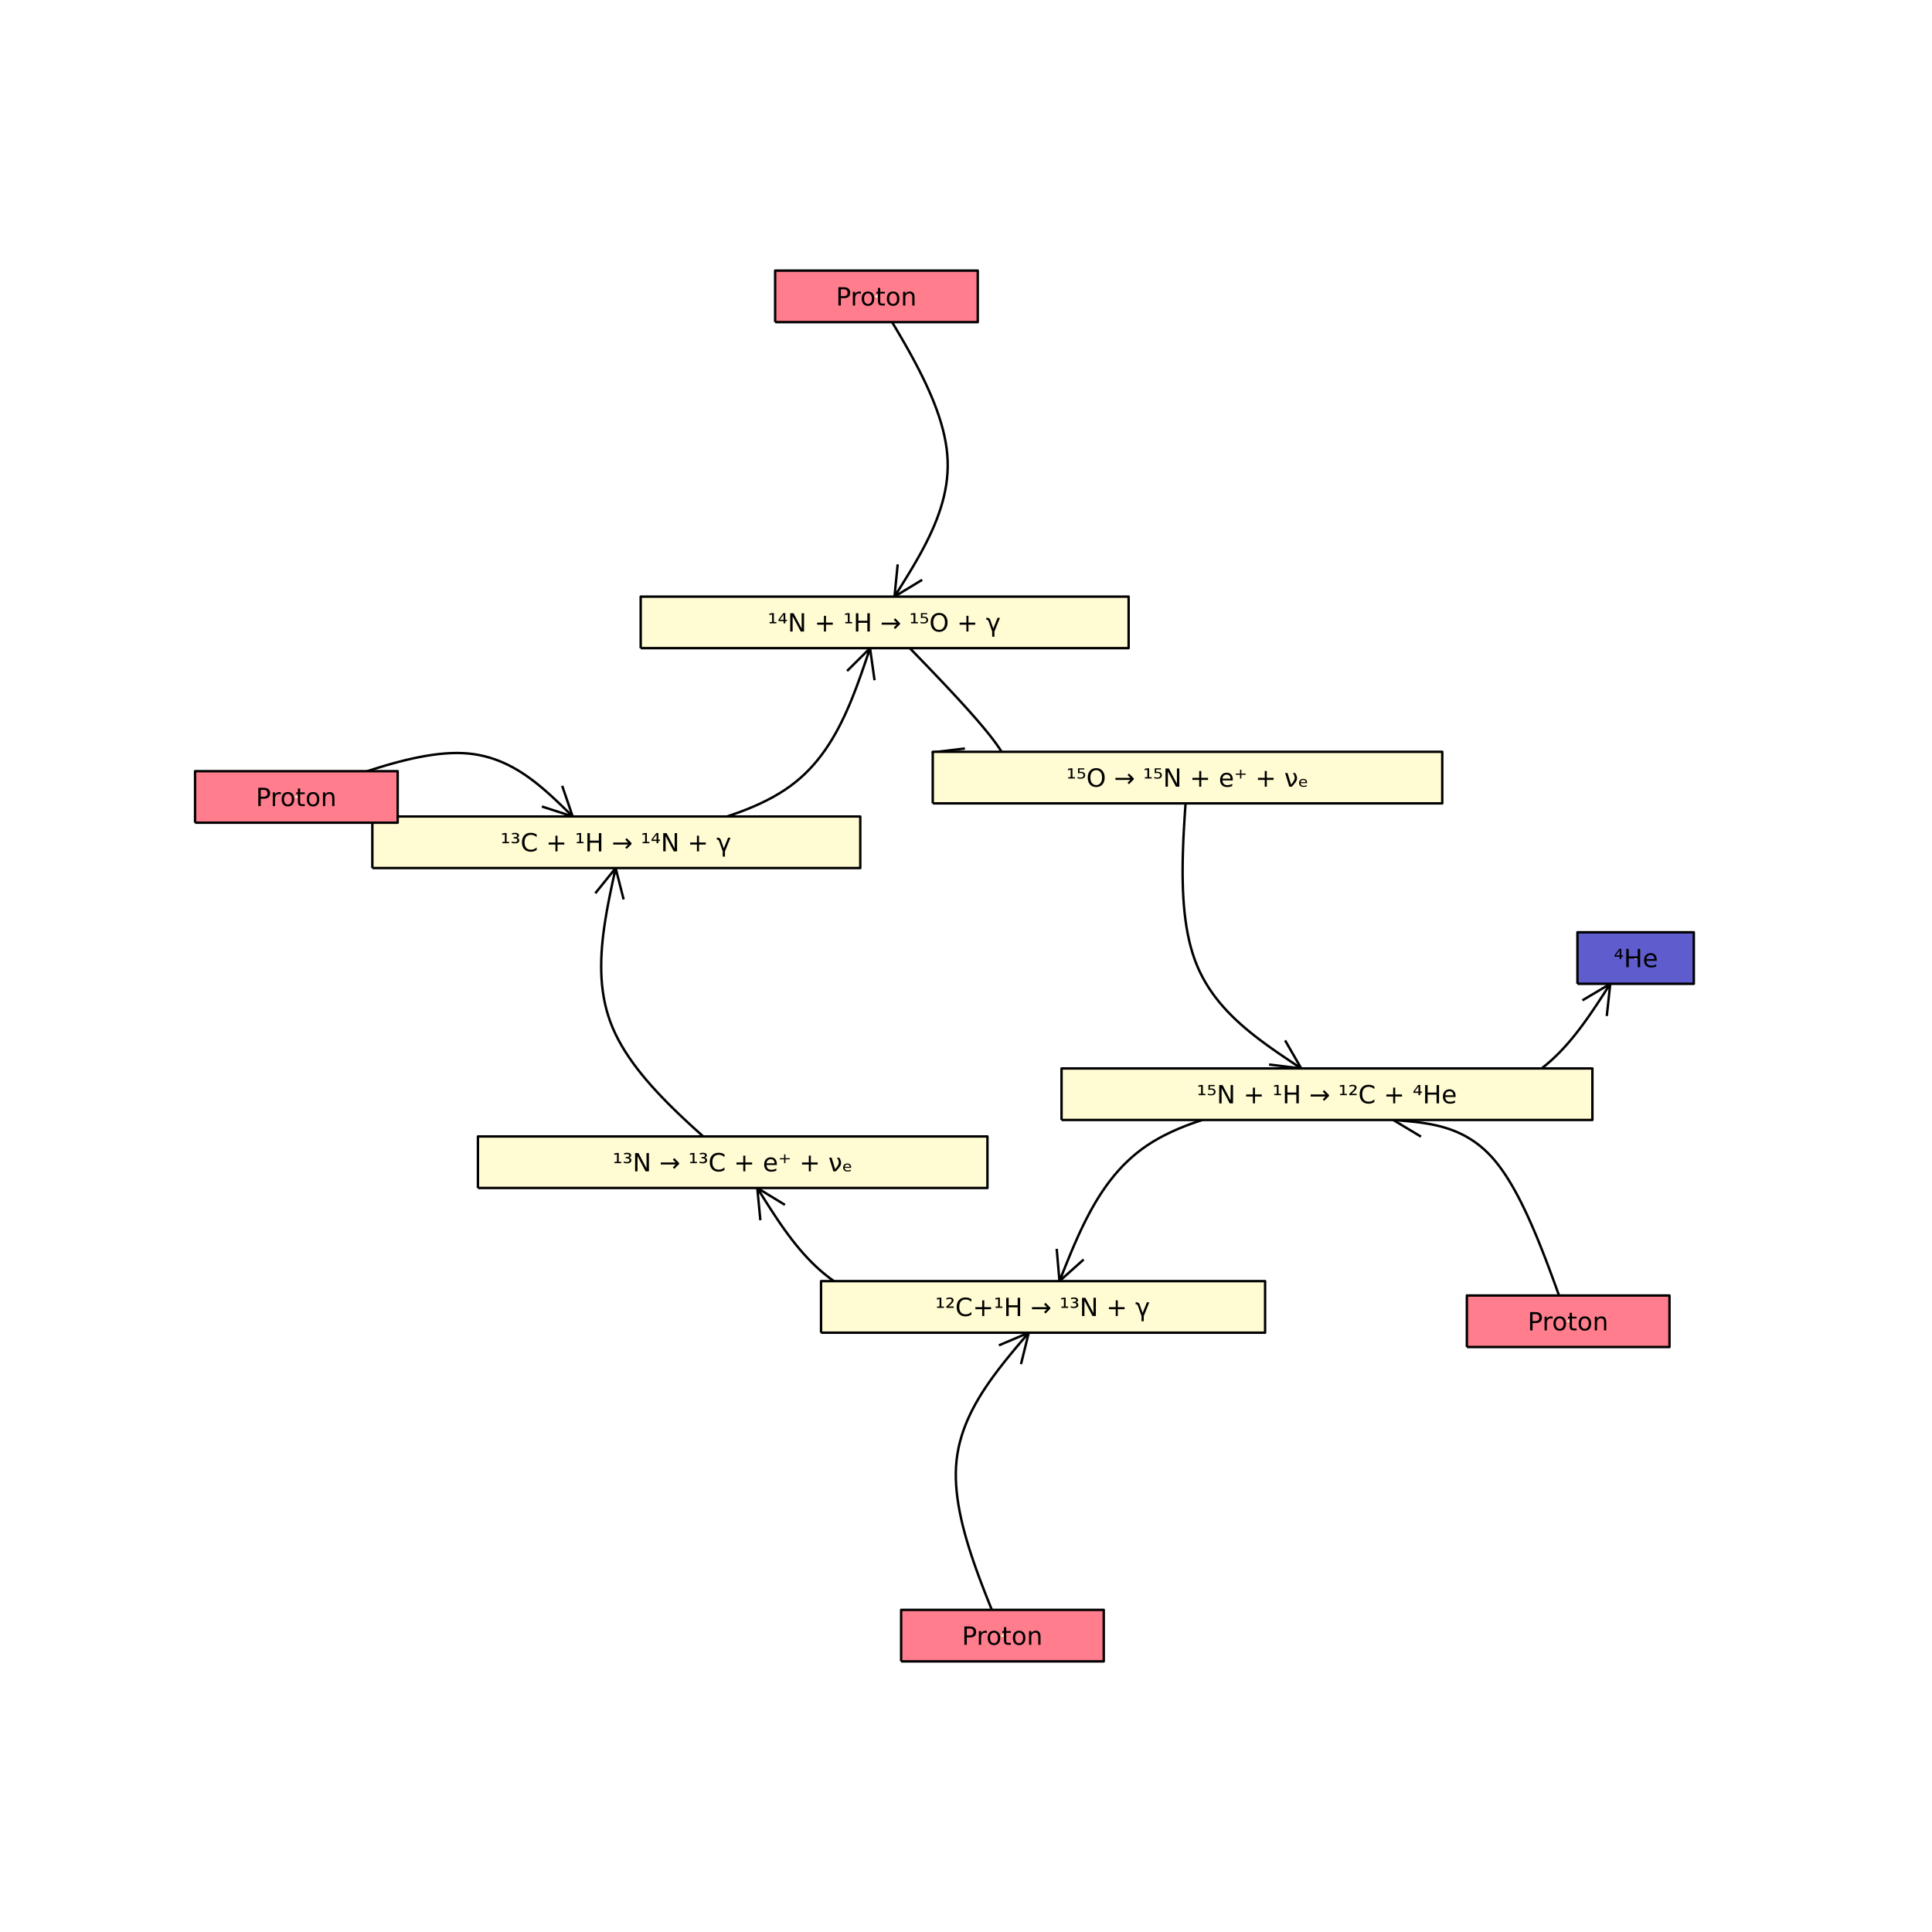<?xml version="1.0" encoding="utf-8"?>
<svg xmlns="http://www.w3.org/2000/svg" xmlns:xlink="http://www.w3.org/1999/xlink" width="800" height="800" viewBox="0 0 3200 3200">
<rect x="0" y="0" width="3200" height="3200" fill="#333333" stroke="none"/>
<defs>
  <clipPath id="clip180">
    <rect x="0" y="0" width="3200" height="3200"/>
  </clipPath>
</defs>
<path clip-path="url(#clip180)" d="
M0 3200 L3200 3200 L3200 0 L0 0  Z
  " fill="#ffffff" fill-rule="evenodd" fill-opacity="1"/>
<defs>
  <clipPath id="clip181">
    <rect x="640" y="320" width="2241" height="2241"/>
  </clipPath>
</defs>
<path clip-path="url(#clip180)" d="
M47.244 3152.76 L3152.76 3152.76 L3152.76 47.244 L47.244 47.244  Z
  " fill="#ffffff" fill-rule="evenodd" fill-opacity="1"/>
<defs>
  <clipPath id="clip182">
    <rect x="47" y="47" width="3107" height="3107"/>
  </clipPath>
</defs>
<polyline clip-path="url(#clip182)" style="stroke:#000000; stroke-linecap:butt; stroke-linejoin:round; stroke-width:4; stroke-opacity:1; fill:none" points="
  1727.66,2164.64 1713.88,2165.47 1700.12,2166.28 1686.39,2167.05 1672.7,2167.78 1659.06,2168.45 1645.49,2169.03 1632.01,2169.51 1618.62,2169.89 1605.34,2170.13 
  1592.18,2170.23 1579.16,2170.17 1566.29,2169.93 1553.59,2169.49 1541.06,2168.85 1528.73,2167.98 1516.6,2166.86 1504.69,2165.49 1493.01,2163.85 1481.59,2161.91 
  1470.42,2159.67 1459.52,2157.1 1448.92,2154.19 1438.61,2150.93 1428.62,2147.3 1418.96,2143.28 1409.63,2138.87 1400.61,2134.09 1391.9,2128.96 1383.47,2123.49 
  1375.32,2117.69 1367.43,2111.59 1359.78,2105.19 1352.37,2098.53 1345.18,2091.6 1338.19,2084.43 1331.39,2077.04 1324.78,2069.43 1318.32,2061.63 1312.02,2053.65 
  1305.86,2045.52 1299.82,2037.23 1293.88,2028.82 1288.05,2020.3 1282.3,2011.67 1276.61,2002.97 1270.98,1994.2 1265.39,1985.38 1259.83,1976.54 1254.29,1967.67 
  
  "/>
<polyline clip-path="url(#clip182)" style="stroke:#000000; stroke-linecap:butt; stroke-linejoin:round; stroke-width:4; stroke-opacity:1; fill:none" points="
  1259.4,2021.09 1254.29,1967.67 1300.09,1995.63 
  "/>
<polyline clip-path="url(#clip182)" style="stroke:#000000; stroke-linecap:butt; stroke-linejoin:round; stroke-width:4; stroke-opacity:1; fill:none" points="
  1254.29,1967.67 1259.83,1976.54 
  "/>
<polyline clip-path="url(#clip182)" style="stroke:#000000; stroke-linecap:butt; stroke-linejoin:round; stroke-width:4; stroke-opacity:1; fill:none" points="
  1213.57,1924.98 1203.27,1916.05 1192.99,1907.12 1182.75,1898.18 1172.58,1889.23 1162.49,1880.27 1152.51,1871.29 1142.65,1862.29 1132.94,1853.26 1123.4,1844.21 
  1114.05,1835.13 1104.92,1826.01 1096.01,1816.86 1087.36,1807.67 1078.98,1798.43 1070.9,1789.14 1063.14,1779.81 1055.72,1770.42 1048.65,1760.97 1041.97,1751.46 
  1035.69,1741.89 1029.83,1732.25 1024.41,1722.54 1019.46,1712.76 1015,1702.89 1011.04,1692.95 1007.59,1682.92 1004.63,1672.82 1002.13,1662.64 1000.08,1652.4 
  998.447,1642.08 997.218,1631.7 996.369,1621.26 995.88,1610.76 995.73,1600.21 995.897,1589.61 996.36,1578.96 997.097,1568.26 998.089,1557.53 999.313,1546.76 
  1000.75,1535.95 1002.38,1525.11 1004.17,1514.25 1006.11,1503.36 1008.18,1492.46 1010.36,1481.53 1012.62,1470.6 1014.94,1459.65 1017.31,1448.69 1019.7,1437.74 
  
  "/>
<polyline clip-path="url(#clip182)" style="stroke:#000000; stroke-linecap:butt; stroke-linejoin:round; stroke-width:4; stroke-opacity:1; fill:none" points="
  986.03,1479.53 1019.7,1437.74 1032.93,1489.75 
  "/>
<polyline clip-path="url(#clip182)" style="stroke:#000000; stroke-linecap:butt; stroke-linejoin:round; stroke-width:4; stroke-opacity:1; fill:none" points="
  1019.7,1437.74 1017.31,1448.69 
  "/>
<polyline clip-path="url(#clip182)" style="stroke:#000000; stroke-linecap:butt; stroke-linejoin:round; stroke-width:4; stroke-opacity:1; fill:none" points="
  1020.8,1395.05 1034.42,1392.43 1048.03,1389.8 1061.59,1387.14 1075.11,1384.45 1088.56,1381.7 1101.93,1378.88 1115.2,1375.99 1128.34,1373 1141.36,1369.91 
  1154.22,1366.7 1166.91,1363.36 1179.42,1359.88 1191.73,1356.23 1203.82,1352.42 1215.67,1348.42 1227.28,1344.23 1238.61,1339.82 1249.66,1335.19 1260.4,1330.32 
  1270.83,1325.21 1280.92,1319.83 1290.65,1314.18 1300.02,1308.23 1309,1301.98 1317.57,1295.42 1325.75,1288.55 1333.54,1281.37 1340.95,1273.9 1348.02,1266.16 
  1354.75,1258.15 1361.16,1249.89 1367.26,1241.4 1373.08,1232.68 1378.63,1223.76 1383.93,1214.63 1389,1205.32 1393.84,1195.84 1398.49,1186.21 1402.95,1176.42 
  1407.24,1166.51 1411.38,1156.48 1415.38,1146.34 1419.27,1136.11 1423.06,1125.81 1426.76,1115.43 1430.4,1105.01 1433.98,1094.54 1437.53,1084.05 1441.07,1073.54 
  
  "/>
<polyline clip-path="url(#clip182)" style="stroke:#000000; stroke-linecap:butt; stroke-linejoin:round; stroke-width:4; stroke-opacity:1; fill:none" points="
  1403.01,1111.38 1441.07,1073.54 1448.51,1126.69 
  "/>
<polyline clip-path="url(#clip182)" style="stroke:#000000; stroke-linecap:butt; stroke-linejoin:round; stroke-width:4; stroke-opacity:1; fill:none" points="
  1441.07,1073.54 1437.53,1084.05 
  "/>
<polyline clip-path="url(#clip182)" style="stroke:#000000; stroke-linecap:butt; stroke-linejoin:round; stroke-width:4; stroke-opacity:1; fill:none" points="
  1465.28,1030.86 1476.72,1042.57 1488.13,1054.26 1499.47,1065.89 1510.71,1077.46 1521.83,1088.93 1532.78,1100.27 1543.53,1111.47 1554.05,1122.5 1564.32,1133.33 
  1574.28,1143.95 1583.92,1154.32 1593.2,1164.42 1602.09,1174.23 1610.55,1183.72 1618.56,1192.87 1626.07,1201.65 1633.06,1210.04 1639.5,1218.02 1645.34,1225.56 
  1650.57,1232.64 1655.14,1239.23 1659.02,1245.3 1662.18,1250.84 1664.59,1255.82 1666.21,1260.22 1667.06,1264.03 1667.15,1267.27 1666.51,1269.99 1665.2,1272.19 
  1663.22,1273.9 1660.63,1275.15 1657.45,1275.95 1653.71,1276.35 1649.45,1276.35 1644.69,1275.99 1639.48,1275.29 1633.84,1274.27 1627.82,1272.95 1621.43,1271.37 
  1614.71,1269.55 1607.7,1267.5 1600.43,1265.26 1592.92,1262.85 1585.23,1260.29 1577.36,1257.61 1569.37,1254.83 1561.28,1251.98 1553.12,1249.09 1544.93,1246.16 
  
  "/>
<polyline clip-path="url(#clip182)" style="stroke:#000000; stroke-linecap:butt; stroke-linejoin:round; stroke-width:4; stroke-opacity:1; fill:none" points="
  1582.07,1284.9 1544.93,1246.16 1598.21,1239.7 
  "/>
<polyline clip-path="url(#clip182)" style="stroke:#000000; stroke-linecap:butt; stroke-linejoin:round; stroke-width:4; stroke-opacity:1; fill:none" points="
  1544.93,1246.16 1553.12,1249.09 
  "/>
<polyline clip-path="url(#clip182)" style="stroke:#000000; stroke-linecap:butt; stroke-linejoin:round; stroke-width:4; stroke-opacity:1; fill:none" points="
  1966.89,1287.92 1965.83,1301.79 1964.78,1315.65 1963.77,1329.49 1962.8,1343.28 1961.9,1357.02 1961.08,1370.69 1960.36,1384.28 1959.76,1397.78 1959.29,1411.16 
  1958.96,1424.43 1958.8,1437.56 1958.81,1450.55 1959.03,1463.37 1959.45,1476.02 1960.11,1488.48 1961.01,1500.73 1962.17,1512.77 1963.61,1524.59 1965.34,1536.15 
  1967.39,1547.47 1969.76,1558.51 1972.48,1569.27 1975.56,1579.74 1979.01,1589.89 1982.85,1599.72 1987.09,1609.23 1991.71,1618.43 1996.68,1627.33 2002,1635.95 
  2007.64,1644.3 2013.59,1652.4 2019.84,1660.25 2026.37,1667.87 2033.16,1675.28 2040.2,1682.48 2047.46,1689.5 2054.94,1696.34 2062.61,1703.02 2070.46,1709.55 
  2078.48,1715.95 2086.64,1722.22 2094.94,1728.39 2103.35,1734.46 2111.86,1740.46 2120.45,1746.38 2129.1,1752.25 2137.8,1758.08 2146.54,1763.89 2155.29,1769.68 
  
  "/>
<polyline clip-path="url(#clip182)" style="stroke:#000000; stroke-linecap:butt; stroke-linejoin:round; stroke-width:4; stroke-opacity:1; fill:none" points="
  2128.5,1723.18 2155.29,1769.68 2102.02,1763.21 
  "/>
<polyline clip-path="url(#clip182)" style="stroke:#000000; stroke-linecap:butt; stroke-linejoin:round; stroke-width:4; stroke-opacity:1; fill:none" points="
  2155.29,1769.68 2146.54,1763.89 
  "/>
<polyline clip-path="url(#clip182)" style="stroke:#000000; stroke-linecap:butt; stroke-linejoin:round; stroke-width:4; stroke-opacity:1; fill:none" points="
  2197.88,1812.36 2183.94,1814.56 2170.01,1816.76 2156.12,1819 2142.27,1821.27 2128.49,1823.6 2114.8,1826 2101.2,1828.48 2087.71,1831.06 2074.36,1833.75 
  2061.15,1836.56 2048.11,1839.51 2035.24,1842.61 2022.58,1845.87 2010.12,1849.32 1997.89,1852.96 1985.91,1856.8 1974.19,1860.86 1962.75,1865.16 1951.6,1869.7 
  1940.76,1874.51 1930.25,1879.59 1920.08,1884.96 1910.27,1890.63 1900.84,1896.62 1891.8,1902.94 1883.15,1909.59 1874.87,1916.55 1866.96,1923.82 1859.38,1931.37 
  1852.14,1939.2 1845.2,1947.3 1838.56,1955.64 1832.2,1964.21 1826.1,1973 1820.24,1982 1814.61,1991.19 1809.2,2000.56 1803.98,2010.1 1798.94,2019.79 
  1794.06,2029.61 1789.33,2039.56 1784.73,2049.62 1780.25,2059.77 1775.86,2070.01 1771.56,2080.32 1767.32,2090.68 1763.13,2101.08 1758.97,2111.51 1754.83,2121.96 
  
  "/>
<polyline clip-path="url(#clip182)" style="stroke:#000000; stroke-linecap:butt; stroke-linejoin:round; stroke-width:4; stroke-opacity:1; fill:none" points="
  1794.83,2086.18 1754.83,2121.96 1750.21,2068.49 
  "/>
<polyline clip-path="url(#clip182)" style="stroke:#000000; stroke-linecap:butt; stroke-linejoin:round; stroke-width:4; stroke-opacity:1; fill:none" points="
  1754.83,2121.96 1758.97,2111.51 
  "/>
<polyline clip-path="url(#clip182)" style="stroke:#000000; stroke-linecap:butt; stroke-linejoin:round; stroke-width:4; stroke-opacity:1; fill:none" points="
  2197.88,1812.36 2211.48,1813.53 2225.07,1814.69 2238.63,1815.81 2252.15,1816.88 2265.61,1817.89 2279.01,1818.82 2292.33,1819.65 2305.56,1820.36 2318.68,1820.94 
  2331.67,1821.38 2344.54,1821.65 2357.25,1821.74 2369.8,1821.64 2382.18,1821.32 2394.38,1820.78 2406.37,1819.99 2418.14,1818.93 2429.69,1817.6 2441,1815.98 
  2452.05,1814.05 2462.83,1811.78 2473.33,1809.18 2483.54,1806.22 2493.44,1802.87 2503.01,1799.14 2512.27,1795.02 2521.21,1790.52 2529.86,1785.66 2538.23,1780.46 
  2546.33,1774.93 2554.18,1769.09 2561.78,1762.95 2569.16,1756.54 2576.32,1749.87 2583.28,1742.95 2590.05,1735.8 2596.65,1728.44 2603.09,1720.88 2609.38,1713.15 
  2615.53,1705.25 2621.57,1697.2 2627.49,1689.02 2633.33,1680.73 2639.08,1672.34 2644.76,1663.87 2650.4,1655.33 2655.99,1646.75 2661.55,1638.13 2667.1,1629.49 
  
  "/>
<polyline clip-path="url(#clip182)" style="stroke:#000000; stroke-linecap:butt; stroke-linejoin:round; stroke-width:4; stroke-opacity:1; fill:none" points="
  2620.96,1656.89 2667.1,1629.49 2661.34,1682.85 
  "/>
<polyline clip-path="url(#clip182)" style="stroke:#000000; stroke-linecap:butt; stroke-linejoin:round; stroke-width:4; stroke-opacity:1; fill:none" points="
  2667.1,1629.49 2661.55,1638.13 
  "/>
<polyline clip-path="url(#clip182)" style="stroke:#000000; stroke-linecap:butt; stroke-linejoin:round; stroke-width:4; stroke-opacity:1; fill:none" points="
  2597.4,2188.41 2592.78,2175.36 2588.16,2162.33 2583.52,2149.34 2578.88,2136.42 2574.21,2123.57 2569.53,2110.83 2564.82,2098.22 2560.08,2085.75 2555.3,2073.45 
  2550.49,2061.34 2545.63,2049.43 2540.73,2037.76 2535.77,2026.33 2530.76,2015.17 2525.69,2004.31 2520.55,1993.76 2515.34,1983.54 2510.06,1973.67 2504.7,1964.18 
  2499.26,1955.09 2493.74,1946.41 2488.12,1938.17 2482.41,1930.39 2476.6,1923.09 2470.69,1916.29 2464.67,1909.98 2458.55,1904.16 2452.34,1898.79 2446.04,1893.86 
  2439.65,1889.35 2433.18,1885.23 2426.64,1881.49 2420.02,1878.1 2413.33,1875.05 2406.57,1872.3 2399.76,1869.85 2392.88,1867.67 2385.96,1865.74 2378.99,1864.04 
  2371.98,1862.55 2364.93,1861.24 2357.84,1860.1 2350.72,1859.11 2343.58,1858.24 2336.42,1857.48 2329.23,1856.8 2322.04,1856.18 2314.84,1855.61 2307.63,1855.05 
  
  "/>
<polyline clip-path="url(#clip182)" style="stroke:#000000; stroke-linecap:butt; stroke-linejoin:round; stroke-width:4; stroke-opacity:1; fill:none" points="
  2353.64,1882.67 2307.63,1855.05 2357.33,1834.81 
  "/>
<polyline clip-path="url(#clip182)" style="stroke:#000000; stroke-linecap:butt; stroke-linejoin:round; stroke-width:4; stroke-opacity:1; fill:none" points="
  2307.63,1855.05 2314.84,1855.61 
  "/>
<polyline clip-path="url(#clip182)" style="stroke:#000000; stroke-linecap:butt; stroke-linejoin:round; stroke-width:4; stroke-opacity:1; fill:none" points="
  1660.36,2709.11 1655.24,2696.73 1650.14,2684.36 1645.08,2672 1640.08,2659.67 1635.16,2647.36 1630.34,2635.09 1625.64,2622.86 1621.08,2610.68 1616.68,2598.56 
  1612.46,2586.5 1608.44,2574.51 1604.65,2562.6 1601.09,2550.78 1597.79,2539.05 1594.77,2527.42 1592.06,2515.9 1589.66,2504.49 1587.61,2493.2 1585.91,2482.04 
  1584.6,2471.01 1583.69,2460.13 1583.19,2449.4 1583.14,2438.82 1583.55,2428.41 1584.44,2418.17 1585.81,2408.1 1587.64,2398.2 1589.91,2388.45 1592.6,2378.85 
  1595.7,2369.39 1599.17,2360.07 1603,2350.88 1607.18,2341.81 1611.67,2332.85 1616.47,2324 1621.54,2315.25 1626.88,2306.59 1632.46,2298.02 1638.25,2289.52 
  1644.25,2281.1 1650.43,2272.74 1656.77,2264.44 1663.24,2256.19 1669.84,2247.98 1676.54,2239.81 1683.32,2231.66 1690.16,2223.54 1697.04,2215.43 1703.94,2207.33 
  
  "/>
<polyline clip-path="url(#clip182)" style="stroke:#000000; stroke-linecap:butt; stroke-linejoin:round; stroke-width:4; stroke-opacity:1; fill:none" points="
  1654.54,2228.31 1703.94,2207.33 1691.09,2259.43 
  "/>
<polyline clip-path="url(#clip182)" style="stroke:#000000; stroke-linecap:butt; stroke-linejoin:round; stroke-width:4; stroke-opacity:1; fill:none" points="
  1703.94,2207.33 1697.04,2215.43 
  "/>
<polyline clip-path="url(#clip182)" style="stroke:#000000; stroke-linecap:butt; stroke-linejoin:round; stroke-width:4; stroke-opacity:1; fill:none" points="
  490.889,1319.98 503.391,1315.22 515.883,1310.49 528.354,1305.79 540.794,1301.15 553.191,1296.57 565.535,1292.09 577.816,1287.72 590.024,1283.47 602.147,1279.37 
  614.175,1275.43 626.098,1271.67 637.904,1268.11 649.585,1264.76 661.128,1261.65 672.523,1258.79 683.761,1256.21 694.83,1253.91 705.719,1251.92 716.419,1250.25 
  726.918,1248.93 737.207,1247.96 747.274,1247.38 757.109,1247.19 766.702,1247.42 776.042,1248.08 785.13,1249.18 793.975,1250.69 802.588,1252.59 810.979,1254.88 
  819.16,1257.52 827.141,1260.51 834.931,1263.82 842.543,1267.44 849.986,1271.35 857.27,1275.53 864.408,1279.96 871.408,1284.63 878.281,1289.51 885.039,1294.6 
  891.691,1299.86 898.248,1305.28 904.721,1310.85 911.12,1316.55 917.456,1322.35 923.739,1328.25 929.98,1334.21 936.189,1340.23 942.377,1346.29 948.555,1352.36 
  
  "/>
<polyline clip-path="url(#clip182)" style="stroke:#000000; stroke-linecap:butt; stroke-linejoin:round; stroke-width:4; stroke-opacity:1; fill:none" points="
  931.156,1301.6 948.555,1352.36 897.502,1335.82 
  "/>
<polyline clip-path="url(#clip182)" style="stroke:#000000; stroke-linecap:butt; stroke-linejoin:round; stroke-width:4; stroke-opacity:1; fill:none" points="
  948.555,1352.36 942.377,1346.29 
  "/>
<polyline clip-path="url(#clip182)" style="stroke:#000000; stroke-linecap:butt; stroke-linejoin:round; stroke-width:4; stroke-opacity:1; fill:none" points="
  1451.69,490.889 1458.58,502.172 1465.46,513.453 1472.29,524.725 1479.06,535.986 1485.75,547.232 1492.33,558.459 1498.79,569.664 1505.1,580.842 1511.24,591.989 
  1517.19,603.103 1522.93,614.178 1528.45,625.212 1533.71,636.201 1538.7,647.141 1543.39,658.027 1547.77,668.857 1551.82,679.626 1555.51,690.331 1558.82,700.967 
  1561.74,711.532 1564.23,722.021 1566.29,732.431 1567.88,742.757 1568.99,752.996 1569.6,763.145 1569.71,773.203 1569.33,783.174 1568.5,793.061 1567.22,802.87 
  1565.53,812.602 1563.44,822.263 1560.97,831.855 1558.14,841.383 1554.98,850.851 1551.5,860.262 1547.73,869.619 1543.69,878.928 1539.4,888.191 1534.87,897.413 
  1530.14,906.596 1525.22,915.746 1520.13,924.865 1514.89,933.958 1509.53,943.028 1504.06,952.08 1498.51,961.116 1492.9,970.14 1487.24,979.158 1481.57,988.171 
  
  "/>
<polyline clip-path="url(#clip182)" style="stroke:#000000; stroke-linecap:butt; stroke-linejoin:round; stroke-width:4; stroke-opacity:1; fill:none" points="
  1527.45,960.344 1481.57,988.171 1486.84,934.765 
  "/>
<polyline clip-path="url(#clip182)" style="stroke:#000000; stroke-linecap:butt; stroke-linejoin:round; stroke-width:4; stroke-opacity:1; fill:none" points="
  1481.57,988.171 1487.24,979.158 
  "/>
<path clip-path="url(#clip182)" d="
M1359.9 2207.33 L2095.41 2207.33 L2095.41 2121.96 L1359.9 2121.96 L1359.9 2207.33 L1359.9 2207.33  Z
  " fill="#fffbd3" fill-rule="evenodd" fill-opacity="1"/>
<polyline clip-path="url(#clip182)" style="stroke:#000000; stroke-linecap:butt; stroke-linejoin:round; stroke-width:4; stroke-opacity:1; fill:none" points="
  1359.9,2207.33 2095.41,2207.33 2095.41,2121.96 1359.9,2121.96 1359.9,2207.33 
  "/>
<path clip-path="url(#clip182)" d="
M791.614 1967.67 L1635.52 1967.67 L1635.52 1882.3 L791.614 1882.3 L791.614 1967.67 L791.614 1967.67  Z
  " fill="#fffbd3" fill-rule="evenodd" fill-opacity="1"/>
<polyline clip-path="url(#clip182)" style="stroke:#000000; stroke-linecap:butt; stroke-linejoin:round; stroke-width:4; stroke-opacity:1; fill:none" points="
  791.614,1967.67 1635.52,1967.67 1635.52,1882.3 791.614,1882.3 791.614,1967.67 
  "/>
<path clip-path="url(#clip182)" d="
M616.711 1437.74 L1424.9 1437.74 L1424.9 1352.36 L616.711 1352.36 L616.711 1437.74 L616.711 1437.74  Z
  " fill="#fffbd3" fill-rule="evenodd" fill-opacity="1"/>
<polyline clip-path="url(#clip182)" style="stroke:#000000; stroke-linecap:butt; stroke-linejoin:round; stroke-width:4; stroke-opacity:1; fill:none" points="
  616.711,1437.74 1424.9,1437.74 1424.9,1352.36 616.711,1352.36 616.711,1437.74 
  "/>
<path clip-path="url(#clip182)" d="
M1061.19 1073.54 L1869.37 1073.54 L1869.37 988.171 L1061.19 988.171 L1061.19 1073.54 L1061.19 1073.54  Z
  " fill="#fffbd3" fill-rule="evenodd" fill-opacity="1"/>
<polyline clip-path="url(#clip182)" style="stroke:#000000; stroke-linecap:butt; stroke-linejoin:round; stroke-width:4; stroke-opacity:1; fill:none" points="
  1061.19,1073.54 1869.37,1073.54 1869.37,988.171 1061.19,988.171 1061.19,1073.54 
  "/>
<path clip-path="url(#clip182)" d="
M1544.93 1330.61 L2388.85 1330.61 L2388.85 1245.23 L1544.93 1245.23 L1544.93 1330.61 L1544.93 1330.61  Z
  " fill="#fffbd3" fill-rule="evenodd" fill-opacity="1"/>
<polyline clip-path="url(#clip182)" style="stroke:#000000; stroke-linecap:butt; stroke-linejoin:round; stroke-width:4; stroke-opacity:1; fill:none" points="
  1544.93,1330.61 2388.85,1330.61 2388.85,1245.23 1544.93,1245.23 1544.93,1330.61 
  "/>
<path clip-path="url(#clip182)" d="
M1758.25 1855.05 L2637.51 1855.05 L2637.51 1769.68 L1758.25 1769.68 L1758.25 1855.05 L1758.25 1855.05  Z
  " fill="#fffbd3" fill-rule="evenodd" fill-opacity="1"/>
<polyline clip-path="url(#clip182)" style="stroke:#000000; stroke-linecap:butt; stroke-linejoin:round; stroke-width:4; stroke-opacity:1; fill:none" points="
  1758.25,1855.05 2637.51,1855.05 2637.51,1769.68 1758.25,1769.68 1758.25,1855.05 
  "/>
<path clip-path="url(#clip182)" d="
M2612.74 1629.49 L2805.49 1629.49 L2805.49 1544.12 L2612.74 1544.12 L2612.74 1629.49 L2612.74 1629.49  Z
  " fill="#5f5dce" fill-rule="evenodd" fill-opacity="1"/>
<polyline clip-path="url(#clip182)" style="stroke:#000000; stroke-linecap:butt; stroke-linejoin:round; stroke-width:4; stroke-opacity:1; fill:none" points="
  2612.74,1629.49 2805.49,1629.49 2805.49,1544.12 2612.74,1544.12 2612.74,1629.49 
  "/>
<path clip-path="url(#clip182)" d="
M2429.6 2231.1 L2765.2 2231.1 L2765.2 2145.73 L2429.6 2145.73 L2429.6 2231.1 L2429.6 2231.1  Z
  " fill="#ff7d8c" fill-rule="evenodd" fill-opacity="1"/>
<polyline clip-path="url(#clip182)" style="stroke:#000000; stroke-linecap:butt; stroke-linejoin:round; stroke-width:4; stroke-opacity:1; fill:none" points="
  2429.6,2231.1 2765.2,2231.1 2765.2,2145.73 2429.6,2145.73 2429.6,2231.1 
  "/>
<path clip-path="url(#clip182)" d="
M1492.56 2751.8 L1828.16 2751.8 L1828.16 2666.42 L1492.56 2666.42 L1492.56 2751.8 L1492.56 2751.8  Z
  " fill="#ff7d8c" fill-rule="evenodd" fill-opacity="1"/>
<polyline clip-path="url(#clip182)" style="stroke:#000000; stroke-linecap:butt; stroke-linejoin:round; stroke-width:4; stroke-opacity:1; fill:none" points="
  1492.56,2751.8 1828.16,2751.8 1828.16,2666.42 1492.56,2666.42 1492.56,2751.8 
  "/>
<path clip-path="url(#clip182)" d="
M323.091 1362.66 L658.686 1362.66 L658.686 1277.29 L323.091 1277.29 L323.091 1362.66 L323.091 1362.66  Z
  " fill="#ff7d8c" fill-rule="evenodd" fill-opacity="1"/>
<polyline clip-path="url(#clip182)" style="stroke:#000000; stroke-linecap:butt; stroke-linejoin:round; stroke-width:4; stroke-opacity:1; fill:none" points="
  323.091,1362.66 658.686,1362.66 658.686,1277.29 323.091,1277.29 323.091,1362.66 
  "/>
<path clip-path="url(#clip182)" d="
M1283.89 533.575 L1619.48 533.575 L1619.48 448.202 L1283.89 448.202 L1283.89 533.575 L1283.89 533.575  Z
  " fill="#ff7d8c" fill-rule="evenodd" fill-opacity="1"/>
<polyline clip-path="url(#clip182)" style="stroke:#000000; stroke-linecap:butt; stroke-linejoin:round; stroke-width:4; stroke-opacity:1; fill:none" points="
  1283.89,533.575 1619.48,533.575 1619.48,448.202 1283.89,448.202 1283.89,533.575 
  "/>
<circle clip-path="url(#clip182)" style="fill:#fffbd3; stroke:none; fill-opacity:1" cx="1727.66" cy="2164.64" r="2"/>
<circle clip-path="url(#clip182)" style="fill:#fffbd3; stroke:none; fill-opacity:1" cx="1213.57" cy="1924.98" r="2"/>
<circle clip-path="url(#clip182)" style="fill:#fffbd3; stroke:none; fill-opacity:1" cx="1020.8" cy="1395.05" r="2"/>
<circle clip-path="url(#clip182)" style="fill:#fffbd3; stroke:none; fill-opacity:1" cx="1465.28" cy="1030.86" r="2"/>
<circle clip-path="url(#clip182)" style="fill:#fffbd3; stroke:none; fill-opacity:1" cx="1966.89" cy="1287.92" r="2"/>
<circle clip-path="url(#clip182)" style="fill:#fffbd3; stroke:none; fill-opacity:1" cx="2197.88" cy="1812.36" r="2"/>
<circle clip-path="url(#clip182)" style="fill:#fffbd3; stroke:none; fill-opacity:1" cx="2709.11" cy="1586.81" r="2"/>
<circle clip-path="url(#clip182)" style="fill:#fffbd3; stroke:none; fill-opacity:1" cx="2597.4" cy="2188.41" r="2"/>
<circle clip-path="url(#clip182)" style="fill:#fffbd3; stroke:none; fill-opacity:1" cx="1660.36" cy="2709.11" r="2"/>
<circle clip-path="url(#clip182)" style="fill:#fffbd3; stroke:none; fill-opacity:1" cx="490.889" cy="1319.98" r="2"/>
<circle clip-path="url(#clip182)" style="fill:#fffbd3; stroke:none; fill-opacity:1" cx="1451.69" cy="490.889" r="2"/>
<path clip-path="url(#clip180)" d="M1552.1 2164 L1556.23 2164 L1556.23 2151.63 L1551.72 2152.46 L1551.72 2150.11 L1556.37 2149.32 L1559.15 2149.32 L1559.15 2164 L1563.3 2164 L1563.3 2166.23 L1552.1 2166.23 L1552.1 2164 Z" fill="#000000" fill-rule="evenodd" fill-opacity="1" /><path clip-path="url(#clip180)" d="M1571 2163.92 L1579.59 2163.92 L1579.59 2166.23 L1567.47 2166.23 L1567.47 2164 Q1568.16 2163.38 1569.44 2162.24 Q1576.41 2156.06 1576.41 2154.16 Q1576.41 2152.82 1575.35 2152.01 Q1574.3 2151.18 1572.58 2151.18 Q1571.53 2151.18 1570.29 2151.55 Q1569.05 2151.89 1567.6 2152.6 L1567.6 2150.11 Q1569.16 2149.54 1570.49 2149.26 Q1571.85 2148.98 1573 2148.98 Q1575.94 2148.98 1577.7 2150.31 Q1579.47 2151.65 1579.47 2153.84 Q1579.47 2156.65 1572.76 2162.4 Q1571.63 2163.38 1571 2163.92 Z" fill="#000000" fill-rule="evenodd" fill-opacity="1" /><path clip-path="url(#clip180)" d="M1608.92 2151.85 L1608.92 2156.17 Q1606.85 2154.24 1604.5 2153.29 Q1602.17 2152.34 1599.54 2152.34 Q1594.35 2152.34 1591.6 2155.52 Q1588.84 2158.68 1588.84 2164.67 Q1588.84 2170.65 1591.6 2173.83 Q1594.35 2176.99 1599.54 2176.99 Q1602.17 2176.99 1604.5 2176.04 Q1606.85 2175.08 1608.92 2173.16 L1608.92 2177.43 Q1606.77 2178.89 1604.36 2179.62 Q1601.97 2180.35 1599.29 2180.35 Q1592.43 2180.35 1588.48 2176.16 Q1584.53 2171.94 1584.53 2164.67 Q1584.53 2157.38 1588.48 2153.19 Q1592.43 2148.98 1599.29 2148.98 Q1602.01 2148.98 1604.4 2149.7 Q1606.81 2150.41 1608.92 2151.85 Z" fill="#000000" fill-rule="evenodd" fill-opacity="1" /><path clip-path="url(#clip180)" d="M1630.24 2153.76 L1630.24 2165.04 L1641.52 2165.04 L1641.52 2168.48 L1630.24 2168.48 L1630.24 2179.76 L1626.84 2179.76 L1626.84 2168.48 L1615.56 2168.48 L1615.56 2165.04 L1626.84 2165.04 L1626.84 2153.76 L1630.24 2153.76 Z" fill="#000000" fill-rule="evenodd" fill-opacity="1" /><path clip-path="url(#clip180)" d="M1649.08 2164 L1653.21 2164 L1653.21 2151.63 L1648.7 2152.46 L1648.7 2150.11 L1653.35 2149.32 L1656.13 2149.32 L1656.13 2164 L1660.28 2164 L1660.28 2166.23 L1649.08 2166.23 L1649.08 2164 Z" fill="#000000" fill-rule="evenodd" fill-opacity="1" /><path clip-path="url(#clip180)" d="M1666.62 2149.52 L1670.71 2149.52 L1670.71 2161.92 L1685.58 2161.92 L1685.58 2149.52 L1689.67 2149.52 L1689.67 2179.76 L1685.58 2179.76 L1685.58 2165.36 L1670.71 2165.36 L1670.71 2179.76 L1666.62 2179.76 L1666.62 2149.52 Z" fill="#000000" fill-rule="evenodd" fill-opacity="1" /><path clip-path="url(#clip180)" d="M1739.66 2165.85 L1739.66 2167.67 L1731.7 2175.63 L1729.27 2173.2 L1733.99 2168.48 L1709.3 2168.48 L1709.3 2165.04 L1733.99 2165.04 L1729.27 2160.32 L1731.7 2157.89 L1739.66 2165.85 Z" fill="#000000" fill-rule="evenodd" fill-opacity="1" /><path clip-path="url(#clip180)" d="M1758.03 2164 L1762.16 2164 L1762.16 2151.63 L1757.64 2152.46 L1757.64 2150.11 L1762.3 2149.32 L1765.08 2149.32 L1765.08 2164 L1769.23 2164 L1769.23 2166.23 L1758.03 2166.23 L1758.03 2164 Z" fill="#000000" fill-rule="evenodd" fill-opacity="1" /><path clip-path="url(#clip180)" d="M1782.11 2157.08 Q1783.98 2157.44 1784.99 2158.56 Q1786.02 2159.65 1786.02 2161.31 Q1786.02 2163.82 1784.1 2165.18 Q1782.17 2166.54 1778.59 2166.54 Q1777.43 2166.54 1776.16 2166.33 Q1774.9 2166.11 1773.48 2165.71 L1773.48 2163.25 Q1774.54 2163.8 1775.73 2164.06 Q1776.95 2164.33 1778.3 2164.33 Q1780.51 2164.33 1781.73 2163.54 Q1782.94 2162.73 1782.94 2161.31 Q1782.94 2159.81 1781.81 2159.04 Q1780.69 2158.27 1778.51 2158.27 L1776.76 2158.27 L1776.76 2156.08 L1778.67 2156.08 Q1780.57 2156.08 1781.54 2155.46 Q1782.54 2154.81 1782.54 2153.59 Q1782.54 2152.42 1781.52 2151.81 Q1780.51 2151.18 1778.59 2151.18 Q1777.78 2151.18 1776.74 2151.37 Q1775.71 2151.55 1774.07 2152.01 L1774.07 2149.68 Q1775.55 2149.34 1776.85 2149.16 Q1778.14 2148.98 1779.26 2148.98 Q1782.17 2148.98 1783.87 2150.17 Q1785.6 2151.37 1785.6 2153.37 Q1785.6 2154.77 1784.68 2155.74 Q1783.77 2156.71 1782.11 2157.08 Z" fill="#000000" fill-rule="evenodd" fill-opacity="1" /><path clip-path="url(#clip180)" d="M1792.2 2149.52 L1797.71 2149.52 L1811.12 2174.82 L1811.12 2149.52 L1815.09 2149.52 L1815.09 2179.76 L1809.58 2179.76 L1796.17 2154.46 L1796.17 2179.76 L1792.2 2179.76 L1792.2 2149.52 Z" fill="#000000" fill-rule="evenodd" fill-opacity="1" /><path clip-path="url(#clip180)" d="M1851.42 2153.76 L1851.42 2165.04 L1862.7 2165.04 L1862.7 2168.48 L1851.42 2168.48 L1851.42 2179.76 L1848.02 2179.76 L1848.02 2168.48 L1836.74 2168.48 L1836.74 2165.04 L1848.02 2165.04 L1848.02 2153.76 L1851.42 2153.76 Z" fill="#000000" fill-rule="evenodd" fill-opacity="1" /><path clip-path="url(#clip180)" d="M1887.6 2160.64 L1892.56 2174.66 L1899.65 2157.08 L1903.6 2157.08 L1894.42 2179.76 L1894.42 2188.39 L1890.7 2188.39 L1890.7 2179.76 L1884.74 2162.83 Q1883.85 2160.28 1881.93 2160.28 L1880.93 2160.28 L1880.93 2157.08 L1882.35 2157.08 Q1886.34 2157.08 1887.6 2160.64 Z" fill="#000000" fill-rule="evenodd" fill-opacity="1" /><path clip-path="url(#clip180)" d="M1017.76 1924.35 L1021.89 1924.35 L1021.89 1911.97 L1017.37 1912.8 L1017.37 1910.45 L1022.03 1909.66 L1024.81 1909.66 L1024.81 1924.35 L1028.96 1924.35 L1028.96 1926.57 L1017.76 1926.57 L1017.76 1924.35 Z" fill="#000000" fill-rule="evenodd" fill-opacity="1" /><path clip-path="url(#clip180)" d="M1041.84 1917.42 Q1043.7 1917.78 1044.72 1918.9 Q1045.75 1919.99 1045.75 1921.65 Q1045.75 1924.16 1043.83 1925.52 Q1041.9 1926.88 1038.32 1926.88 Q1037.16 1926.88 1035.89 1926.68 Q1034.63 1926.45 1033.21 1926.05 L1033.21 1923.6 Q1034.27 1924.14 1035.46 1924.41 Q1036.68 1924.67 1038.03 1924.67 Q1040.24 1924.67 1041.46 1923.88 Q1042.67 1923.07 1042.67 1921.65 Q1042.67 1920.15 1041.54 1919.38 Q1040.42 1918.61 1038.24 1918.61 L1036.49 1918.61 L1036.49 1916.43 L1038.4 1916.43 Q1040.3 1916.43 1041.27 1915.8 Q1042.27 1915.15 1042.27 1913.94 Q1042.27 1912.76 1041.25 1912.15 Q1040.24 1911.52 1038.32 1911.52 Q1037.51 1911.52 1036.47 1911.71 Q1035.44 1911.89 1033.8 1912.36 L1033.8 1910.03 Q1035.28 1909.68 1036.57 1909.5 Q1037.87 1909.32 1038.99 1909.32 Q1041.9 1909.32 1043.6 1910.51 Q1045.32 1911.71 1045.32 1913.71 Q1045.32 1915.11 1044.41 1916.08 Q1043.5 1917.05 1041.84 1917.42 Z" fill="#000000" fill-rule="evenodd" fill-opacity="1" /><path clip-path="url(#clip180)" d="M1051.93 1909.86 L1057.44 1909.86 L1070.85 1935.16 L1070.85 1909.86 L1074.82 1909.86 L1074.82 1940.1 L1069.31 1940.1 L1055.9 1914.81 L1055.9 1940.1 L1051.93 1940.1 L1051.93 1909.86 Z" fill="#000000" fill-rule="evenodd" fill-opacity="1" /><path clip-path="url(#clip180)" d="M1124.8 1926.19 L1124.8 1928.01 L1116.84 1935.97 L1114.41 1933.54 L1119.13 1928.82 L1094.44 1928.82 L1094.44 1925.38 L1119.13 1925.38 L1114.41 1920.66 L1116.84 1918.23 L1124.8 1926.19 Z" fill="#000000" fill-rule="evenodd" fill-opacity="1" /><path clip-path="url(#clip180)" d="M1143.17 1924.35 L1147.31 1924.35 L1147.31 1911.97 L1142.79 1912.8 L1142.79 1910.45 L1147.45 1909.66 L1150.22 1909.66 L1150.22 1924.35 L1154.38 1924.35 L1154.38 1926.57 L1143.17 1926.57 L1143.17 1924.35 Z" fill="#000000" fill-rule="evenodd" fill-opacity="1" /><path clip-path="url(#clip180)" d="M1167.26 1917.42 Q1169.12 1917.78 1170.13 1918.9 Q1171.17 1919.99 1171.17 1921.65 Q1171.17 1924.16 1169.24 1925.52 Q1167.32 1926.88 1163.73 1926.88 Q1162.58 1926.88 1161.3 1926.68 Q1160.05 1926.45 1158.63 1926.05 L1158.63 1923.6 Q1159.68 1924.14 1160.88 1924.41 Q1162.09 1924.67 1163.45 1924.67 Q1165.66 1924.67 1166.87 1923.88 Q1168.09 1923.07 1168.09 1921.65 Q1168.09 1920.15 1166.95 1919.38 Q1165.84 1918.61 1163.65 1918.61 L1161.91 1918.61 L1161.91 1916.43 L1163.81 1916.43 Q1165.72 1916.43 1166.69 1915.8 Q1167.68 1915.15 1167.68 1913.94 Q1167.68 1912.76 1166.67 1912.15 Q1165.66 1911.52 1163.73 1911.52 Q1162.92 1911.52 1161.89 1911.71 Q1160.86 1911.89 1159.22 1912.36 L1159.22 1910.03 Q1160.69 1909.68 1161.99 1909.5 Q1163.29 1909.32 1164.4 1909.32 Q1167.32 1909.32 1169.02 1910.51 Q1170.74 1911.71 1170.74 1913.71 Q1170.74 1915.11 1169.83 1916.08 Q1168.92 1917.05 1167.26 1917.42 Z" fill="#000000" fill-rule="evenodd" fill-opacity="1" /><path clip-path="url(#clip180)" d="M1199.99 1912.19 L1199.99 1916.51 Q1197.92 1914.58 1195.57 1913.63 Q1193.24 1912.68 1190.61 1912.68 Q1185.43 1912.68 1182.67 1915.86 Q1179.92 1919.02 1179.92 1925.01 Q1179.92 1930.99 1182.67 1934.17 Q1185.43 1937.33 1190.61 1937.33 Q1193.24 1937.33 1195.57 1936.38 Q1197.92 1935.43 1199.99 1933.5 L1199.99 1937.77 Q1197.84 1939.23 1195.43 1939.96 Q1193.04 1940.69 1190.37 1940.69 Q1183.5 1940.69 1179.55 1936.5 Q1175.6 1932.29 1175.6 1925.01 Q1175.6 1917.72 1179.55 1913.53 Q1183.5 1909.32 1190.37 1909.32 Q1193.08 1909.32 1195.47 1910.05 Q1197.88 1910.76 1199.99 1912.19 Z" fill="#000000" fill-rule="evenodd" fill-opacity="1" /><path clip-path="url(#clip180)" d="M1234.5 1914.1 L1234.5 1925.38 L1245.78 1925.38 L1245.78 1928.82 L1234.5 1928.82 L1234.5 1940.1 L1231.1 1940.1 L1231.1 1928.82 L1219.82 1928.82 L1219.82 1925.38 L1231.1 1925.38 L1231.1 1914.1 L1234.5 1914.1 Z" fill="#000000" fill-rule="evenodd" fill-opacity="1" /><path clip-path="url(#clip180)" d="M1286.68 1927.83 L1286.68 1929.65 L1269.54 1929.65 Q1269.79 1933.5 1271.85 1935.53 Q1273.94 1937.53 1277.64 1937.53 Q1279.79 1937.53 1281.8 1937 Q1283.82 1936.48 1285.81 1935.43 L1285.81 1938.95 Q1283.8 1939.8 1281.7 1940.25 Q1279.59 1940.69 1277.42 1940.69 Q1271.99 1940.69 1268.81 1937.53 Q1265.65 1934.37 1265.65 1928.98 Q1265.65 1923.41 1268.65 1920.15 Q1271.67 1916.87 1276.77 1916.87 Q1281.35 1916.87 1284 1919.83 Q1286.68 1922.77 1286.68 1927.83 M1282.95 1926.74 Q1282.91 1923.68 1281.23 1921.85 Q1279.57 1920.03 1276.81 1920.03 Q1273.69 1920.03 1271.81 1921.79 Q1269.95 1923.56 1269.66 1926.76 L1282.95 1926.74 Z" fill="#000000" fill-rule="evenodd" fill-opacity="1" /><path clip-path="url(#clip180)" d="M1300.9 1912.01 L1300.9 1918.33 L1308.01 1918.33 L1308.01 1920.25 L1300.9 1920.25 L1300.9 1926.57 L1298.77 1926.57 L1298.77 1920.25 L1291.66 1920.25 L1291.66 1918.33 L1298.77 1918.33 L1298.77 1912.01 L1300.9 1912.01 Z" fill="#000000" fill-rule="evenodd" fill-opacity="1" /><path clip-path="url(#clip180)" d="M1343.05 1914.1 L1343.05 1925.38 L1354.33 1925.38 L1354.33 1928.82 L1343.05 1928.82 L1343.05 1940.1 L1339.64 1940.1 L1339.64 1928.82 L1328.36 1928.82 L1328.36 1925.38 L1339.64 1925.38 L1339.64 1914.1 L1343.05 1914.1 Z" fill="#000000" fill-rule="evenodd" fill-opacity="1" /><path clip-path="url(#clip180)" d="M1380.33 1940.1 L1373.41 1917.42 L1377.42 1917.42 L1383.27 1936.46 Q1385.7 1933.95 1387.73 1930.46 Q1389.27 1927.85 1389.35 1925.58 Q1389.39 1924.51 1388.9 1922.48 Q1388.34 1920.07 1386.19 1917.42 L1389.96 1917.42 L1389.96 1917.42 Q1391.35 1919.22 1392.28 1921.73 Q1393.14 1924.04 1393.14 1925.62 Q1393.14 1929.59 1390.38 1933.14 Q1386.8 1937.75 1384.3 1940.1 L1380.33 1940.1 Z" fill="#000000" fill-rule="evenodd" fill-opacity="1" /><path clip-path="url(#clip180)" d="M1409.76 1933.24 L1409.76 1934.25 L1398.97 1934.25 Q1399.13 1936.4 1400.43 1937.53 Q1401.74 1938.67 1404.07 1938.67 Q1405.43 1938.67 1406.71 1938.36 Q1407.96 1938.08 1409.22 1937.49 L1409.22 1939.46 Q1407.96 1939.94 1406.62 1940.18 Q1405.31 1940.43 1403.93 1940.43 Q1400.51 1940.43 1398.52 1938.67 Q1396.52 1936.9 1396.52 1933.89 Q1396.52 1930.77 1398.42 1928.92 Q1400.31 1927.1 1403.53 1927.1 Q1406.4 1927.1 1408.08 1928.74 Q1409.76 1930.4 1409.76 1933.24 M1407.41 1932.61 Q1407.39 1930.91 1406.34 1929.88 Q1405.29 1928.86 1403.55 1928.86 Q1401.58 1928.86 1400.41 1929.86 Q1399.23 1930.83 1399.05 1932.61 L1407.41 1932.61 Z" fill="#000000" fill-rule="evenodd" fill-opacity="1" /><path clip-path="url(#clip180)" d="M832.063 1394.41 L836.195 1394.41 L836.195 1382.04 L831.678 1382.87 L831.678 1380.52 L836.336 1379.73 L839.111 1379.73 L839.111 1394.41 L843.263 1394.41 L843.263 1396.64 L832.063 1396.64 L832.063 1394.41 Z" fill="#000000" fill-rule="evenodd" fill-opacity="1" /><path clip-path="url(#clip180)" d="M856.145 1387.48 Q858.009 1387.85 859.021 1388.96 Q860.054 1390.06 860.054 1391.72 Q860.054 1394.23 858.13 1395.59 Q856.206 1396.94 852.621 1396.94 Q851.467 1396.94 850.19 1396.74 Q848.935 1396.52 847.517 1396.11 L847.517 1393.66 Q848.57 1394.21 849.765 1394.47 Q850.98 1394.74 852.337 1394.74 Q854.545 1394.74 855.76 1393.95 Q856.976 1393.14 856.976 1391.72 Q856.976 1390.22 855.841 1389.45 Q854.727 1388.68 852.54 1388.68 L850.798 1388.68 L850.798 1386.49 L852.702 1386.49 Q854.606 1386.49 855.578 1385.86 Q856.571 1385.22 856.571 1384 Q856.571 1382.83 855.558 1382.22 Q854.545 1381.59 852.621 1381.59 Q851.811 1381.59 850.778 1381.77 Q849.745 1381.96 848.104 1382.42 L848.104 1380.09 Q849.583 1379.75 850.879 1379.57 Q852.175 1379.38 853.289 1379.38 Q856.206 1379.38 857.907 1380.58 Q859.629 1381.77 859.629 1383.78 Q859.629 1385.18 858.718 1386.15 Q857.806 1387.12 856.145 1387.48 Z" fill="#000000" fill-rule="evenodd" fill-opacity="1" /><path clip-path="url(#clip180)" d="M888.877 1382.26 L888.877 1386.57 Q886.811 1384.65 884.461 1383.7 Q882.132 1382.75 879.499 1382.75 Q874.314 1382.75 871.559 1385.93 Q868.804 1389.08 868.804 1395.08 Q868.804 1401.06 871.559 1404.24 Q874.314 1407.39 879.499 1407.39 Q882.132 1407.39 884.461 1406.44 Q886.811 1405.49 888.877 1403.57 L888.877 1407.84 Q886.73 1409.3 884.319 1410.03 Q881.929 1410.76 879.256 1410.76 Q872.389 1410.76 868.44 1406.56 Q864.49 1402.35 864.49 1395.08 Q864.49 1387.79 868.44 1383.6 Q872.389 1379.38 879.256 1379.38 Q881.97 1379.38 884.36 1380.11 Q886.77 1380.82 888.877 1382.26 Z" fill="#000000" fill-rule="evenodd" fill-opacity="1" /><path clip-path="url(#clip180)" d="M923.39 1384.16 L923.39 1395.44 L934.672 1395.44 L934.672 1398.89 L923.39 1398.89 L923.39 1410.17 L919.988 1410.17 L919.988 1398.89 L908.706 1398.89 L908.706 1395.44 L919.988 1395.44 L919.988 1384.16 L923.39 1384.16 Z" fill="#000000" fill-rule="evenodd" fill-opacity="1" /><path clip-path="url(#clip180)" d="M955.413 1394.41 L959.545 1394.41 L959.545 1382.04 L955.028 1382.87 L955.028 1380.52 L959.686 1379.73 L962.461 1379.73 L962.461 1394.41 L966.613 1394.41 L966.613 1396.64 L955.413 1396.64 L955.413 1394.41 Z" fill="#000000" fill-rule="evenodd" fill-opacity="1" /><path clip-path="url(#clip180)" d="M972.953 1379.93 L977.045 1379.93 L977.045 1392.33 L991.911 1392.33 L991.911 1379.93 L996.003 1379.93 L996.003 1410.17 L991.911 1410.17 L991.911 1395.77 L977.045 1395.77 L977.045 1410.17 L972.953 1410.17 L972.953 1379.93 Z" fill="#000000" fill-rule="evenodd" fill-opacity="1" /><path clip-path="url(#clip180)" d="M1045.99 1396.26 L1045.99 1398.08 L1038.03 1406.04 L1035.6 1403.61 L1040.32 1398.89 L1015.63 1398.89 L1015.63 1395.44 L1040.32 1395.44 L1035.6 1390.73 L1038.03 1388.29 L1045.99 1396.26 Z" fill="#000000" fill-rule="evenodd" fill-opacity="1" /><path clip-path="url(#clip180)" d="M1064.36 1394.41 L1068.49 1394.41 L1068.49 1382.04 L1063.98 1382.87 L1063.98 1380.52 L1068.64 1379.73 L1071.41 1379.73 L1071.41 1394.41 L1075.56 1394.41 L1075.56 1396.64 L1064.36 1396.64 L1064.36 1394.41 Z" fill="#000000" fill-rule="evenodd" fill-opacity="1" /><path clip-path="url(#clip180)" d="M1087.49 1382.18 L1081.23 1390.66 L1087.49 1390.66 L1087.49 1382.18 M1087.05 1379.73 L1090.41 1379.73 L1090.41 1390.66 L1093.14 1390.66 L1093.14 1392.87 L1090.41 1392.87 L1090.41 1396.64 L1087.49 1396.64 L1087.49 1392.87 L1079.11 1392.87 L1079.11 1390.42 L1087.05 1379.73 Z" fill="#000000" fill-rule="evenodd" fill-opacity="1" /><path clip-path="url(#clip180)" d="M1098.53 1379.93 L1104.04 1379.93 L1117.45 1405.23 L1117.45 1379.93 L1121.42 1379.93 L1121.42 1410.17 L1115.91 1410.17 L1102.5 1384.87 L1102.5 1410.17 L1098.53 1410.17 L1098.53 1379.93 Z" fill="#000000" fill-rule="evenodd" fill-opacity="1" /><path clip-path="url(#clip180)" d="M1157.76 1384.16 L1157.76 1395.44 L1169.04 1395.44 L1169.04 1398.89 L1157.76 1398.89 L1157.76 1410.17 L1154.35 1410.17 L1154.35 1398.89 L1143.07 1398.89 L1143.07 1395.44 L1154.35 1395.44 L1154.35 1384.16 L1157.76 1384.16 Z" fill="#000000" fill-rule="evenodd" fill-opacity="1" /><path clip-path="url(#clip180)" d="M1193.93 1391.05 L1198.89 1405.07 L1205.98 1387.48 L1209.93 1387.48 L1200.76 1410.17 L1200.76 1418.8 L1197.03 1418.8 L1197.03 1410.17 L1191.07 1393.24 Q1190.18 1390.69 1188.26 1390.69 L1187.27 1390.69 L1187.27 1387.48 L1188.68 1387.48 Q1192.67 1387.48 1193.93 1391.05 Z" fill="#000000" fill-rule="evenodd" fill-opacity="1" /><path clip-path="url(#clip180)" d="M1274.69 1030.22 L1278.83 1030.22 L1278.83 1017.84 L1274.31 1018.67 L1274.31 1016.32 L1278.97 1015.54 L1281.74 1015.54 L1281.74 1030.22 L1285.9 1030.22 L1285.9 1032.45 L1274.69 1032.45 L1274.69 1030.22 Z" fill="#000000" fill-rule="evenodd" fill-opacity="1" /><path clip-path="url(#clip180)" d="M1297.83 1017.99 L1291.57 1026.47 L1297.83 1026.47 L1297.83 1017.99 M1297.38 1015.54 L1300.74 1015.54 L1300.74 1026.47 L1303.48 1026.47 L1303.48 1028.68 L1300.74 1028.68 L1300.74 1032.45 L1297.83 1032.45 L1297.83 1028.68 L1289.44 1028.68 L1289.44 1026.23 L1297.38 1015.54 Z" fill="#000000" fill-rule="evenodd" fill-opacity="1" /><path clip-path="url(#clip180)" d="M1308.86 1015.74 L1314.37 1015.74 L1327.78 1041.04 L1327.78 1015.74 L1331.75 1015.74 L1331.75 1045.98 L1326.24 1045.98 L1312.83 1020.68 L1312.83 1045.98 L1308.86 1045.98 L1308.86 1015.74 Z" fill="#000000" fill-rule="evenodd" fill-opacity="1" /><path clip-path="url(#clip180)" d="M1368.09 1019.97 L1368.09 1031.25 L1379.37 1031.25 L1379.37 1034.7 L1368.09 1034.7 L1368.09 1045.98 L1364.69 1045.98 L1364.69 1034.7 L1353.4 1034.7 L1353.4 1031.25 L1364.69 1031.25 L1364.69 1019.97 L1368.09 1019.97 Z" fill="#000000" fill-rule="evenodd" fill-opacity="1" /><path clip-path="url(#clip180)" d="M1400.11 1030.22 L1404.24 1030.22 L1404.24 1017.84 L1399.73 1018.67 L1399.73 1016.32 L1404.38 1015.54 L1407.16 1015.54 L1407.16 1030.22 L1411.31 1030.22 L1411.31 1032.45 L1400.11 1032.45 L1400.11 1030.22 Z" fill="#000000" fill-rule="evenodd" fill-opacity="1" /><path clip-path="url(#clip180)" d="M1417.65 1015.74 L1421.74 1015.74 L1421.74 1028.13 L1436.61 1028.13 L1436.61 1015.74 L1440.7 1015.74 L1440.7 1045.98 L1436.61 1045.98 L1436.61 1031.58 L1421.74 1031.58 L1421.74 1045.98 L1417.65 1045.98 L1417.65 1015.74 Z" fill="#000000" fill-rule="evenodd" fill-opacity="1" /><path clip-path="url(#clip180)" d="M1490.69 1032.06 L1490.69 1033.89 L1482.73 1041.85 L1480.3 1039.42 L1485.02 1034.7 L1460.33 1034.7 L1460.33 1031.25 L1485.02 1031.25 L1480.3 1026.53 L1482.73 1024.1 L1490.69 1032.06 Z" fill="#000000" fill-rule="evenodd" fill-opacity="1" /><path clip-path="url(#clip180)" d="M1509.06 1030.22 L1513.19 1030.22 L1513.19 1017.84 L1508.67 1018.67 L1508.67 1016.32 L1513.33 1015.54 L1516.11 1015.54 L1516.11 1030.22 L1520.26 1030.22 L1520.26 1032.45 L1509.06 1032.45 L1509.06 1030.22 Z" fill="#000000" fill-rule="evenodd" fill-opacity="1" /><path clip-path="url(#clip180)" d="M1525.41 1015.54 L1535.73 1015.54 L1535.73 1017.46 L1527.82 1017.46 L1527.82 1021.59 Q1528.38 1021.41 1528.97 1021.33 Q1529.54 1021.25 1530.1 1021.25 Q1533.37 1021.25 1535.27 1022.81 Q1537.17 1024.35 1537.17 1027 Q1537.17 1029.73 1535.21 1031.25 Q1533.26 1032.75 1529.7 1032.75 Q1528.48 1032.75 1527.21 1032.57 Q1525.93 1032.39 1524.59 1032.02 L1524.59 1029.73 Q1525.75 1030.28 1527.01 1030.56 Q1528.26 1030.83 1529.66 1030.83 Q1531.91 1030.83 1533.22 1029.79 Q1534.54 1028.76 1534.54 1027 Q1534.54 1025.24 1533.22 1024.2 Q1531.91 1023.17 1529.66 1023.17 Q1528.61 1023.17 1527.55 1023.37 Q1526.5 1023.58 1525.41 1024 L1525.41 1015.54 Z" fill="#000000" fill-rule="evenodd" fill-opacity="1" /><path clip-path="url(#clip180)" d="M1555.5 1018.51 Q1551.05 1018.51 1548.41 1021.83 Q1545.8 1025.16 1545.8 1030.89 Q1545.8 1036.6 1548.41 1039.92 Q1551.05 1043.24 1555.5 1043.24 Q1559.96 1043.24 1562.55 1039.92 Q1565.16 1036.6 1565.16 1030.89 Q1565.16 1025.16 1562.55 1021.83 Q1559.96 1018.51 1555.5 1018.51 M1555.5 1015.19 Q1561.86 1015.19 1565.67 1019.46 Q1569.48 1023.72 1569.48 1030.89 Q1569.48 1038.04 1565.67 1042.31 Q1561.86 1046.56 1555.5 1046.56 Q1549.12 1046.56 1545.3 1042.31 Q1541.49 1038.06 1541.49 1030.89 Q1541.49 1023.72 1545.3 1019.46 Q1549.12 1015.19 1555.5 1015.19 Z" fill="#000000" fill-rule="evenodd" fill-opacity="1" /><path clip-path="url(#clip180)" d="M1604.07 1019.97 L1604.07 1031.25 L1615.36 1031.25 L1615.36 1034.7 L1604.07 1034.7 L1604.07 1045.98 L1600.67 1045.98 L1600.67 1034.7 L1589.39 1034.7 L1589.39 1031.25 L1600.67 1031.25 L1600.67 1019.97 L1604.07 1019.97 Z" fill="#000000" fill-rule="evenodd" fill-opacity="1" /><path clip-path="url(#clip180)" d="M1640.25 1026.86 L1645.21 1040.87 L1652.3 1023.29 L1656.25 1023.29 L1647.07 1045.98 L1647.07 1054.61 L1643.35 1054.61 L1643.35 1045.98 L1637.39 1029.04 Q1636.5 1026.49 1634.58 1026.49 L1633.58 1026.49 L1633.58 1023.29 L1635 1023.29 Q1638.99 1023.29 1640.25 1026.86 Z" fill="#000000" fill-rule="evenodd" fill-opacity="1" /><path clip-path="url(#clip180)" d="M1769.24 1287.28 L1773.37 1287.28 L1773.37 1274.91 L1768.85 1275.74 L1768.85 1273.39 L1773.51 1272.6 L1776.29 1272.6 L1776.29 1287.28 L1780.44 1287.28 L1780.44 1289.51 L1769.24 1289.51 L1769.24 1287.28 Z" fill="#000000" fill-rule="evenodd" fill-opacity="1" /><path clip-path="url(#clip180)" d="M1785.58 1272.6 L1795.91 1272.6 L1795.91 1274.52 L1787.99 1274.52 L1787.99 1278.65 Q1788.56 1278.47 1789.15 1278.39 Q1789.71 1278.31 1790.28 1278.31 Q1793.54 1278.31 1795.45 1279.87 Q1797.35 1281.41 1797.35 1284.06 Q1797.35 1286.8 1795.39 1288.32 Q1793.44 1289.81 1789.88 1289.81 Q1788.66 1289.81 1787.38 1289.63 Q1786.11 1289.45 1784.77 1289.09 L1784.77 1286.8 Q1785.93 1287.34 1787.18 1287.63 Q1788.44 1287.89 1789.84 1287.89 Q1792.08 1287.89 1793.4 1286.86 Q1794.72 1285.82 1794.72 1284.06 Q1794.72 1282.3 1793.4 1281.27 Q1792.08 1280.23 1789.84 1280.23 Q1788.78 1280.23 1787.73 1280.44 Q1786.68 1280.64 1785.58 1281.06 L1785.58 1272.6 Z" fill="#000000" fill-rule="evenodd" fill-opacity="1" /><path clip-path="url(#clip180)" d="M1815.68 1275.58 Q1811.22 1275.58 1808.59 1278.9 Q1805.98 1282.22 1805.98 1287.95 Q1805.98 1293.66 1808.59 1296.98 Q1811.22 1300.31 1815.68 1300.31 Q1820.14 1300.31 1822.73 1296.98 Q1825.34 1293.66 1825.34 1287.95 Q1825.34 1282.22 1822.73 1278.9 Q1820.14 1275.58 1815.68 1275.58 M1815.68 1272.25 Q1822.04 1272.25 1825.85 1276.53 Q1829.66 1280.78 1829.66 1287.95 Q1829.66 1295.1 1825.85 1299.37 Q1822.04 1303.63 1815.68 1303.63 Q1809.3 1303.63 1805.47 1299.37 Q1801.66 1295.12 1801.66 1287.95 Q1801.66 1280.78 1805.47 1276.53 Q1809.3 1272.25 1815.68 1272.25 Z" fill="#000000" fill-rule="evenodd" fill-opacity="1" /><path clip-path="url(#clip180)" d="M1877.9 1289.13 L1877.9 1290.95 L1869.94 1298.91 L1867.51 1296.48 L1872.23 1291.76 L1847.54 1291.76 L1847.54 1288.32 L1872.23 1288.32 L1867.51 1283.6 L1869.94 1281.17 L1877.9 1289.13 Z" fill="#000000" fill-rule="evenodd" fill-opacity="1" /><path clip-path="url(#clip180)" d="M1896.27 1287.28 L1900.4 1287.28 L1900.4 1274.91 L1895.89 1275.74 L1895.89 1273.39 L1900.55 1272.6 L1903.32 1272.6 L1903.32 1287.28 L1907.47 1287.28 L1907.47 1289.51 L1896.27 1289.51 L1896.27 1287.28 Z" fill="#000000" fill-rule="evenodd" fill-opacity="1" /><path clip-path="url(#clip180)" d="M1912.62 1272.6 L1922.95 1272.6 L1922.95 1274.52 L1915.03 1274.52 L1915.03 1278.65 Q1915.6 1278.47 1916.18 1278.39 Q1916.75 1278.31 1917.32 1278.31 Q1920.58 1278.31 1922.48 1279.87 Q1924.39 1281.41 1924.39 1284.06 Q1924.39 1286.8 1922.42 1288.32 Q1920.48 1289.81 1916.91 1289.81 Q1915.7 1289.81 1914.42 1289.63 Q1913.14 1289.45 1911.81 1289.09 L1911.81 1286.8 Q1912.96 1287.34 1914.22 1287.63 Q1915.47 1287.89 1916.87 1287.89 Q1919.12 1287.89 1920.44 1286.86 Q1921.75 1285.82 1921.75 1284.06 Q1921.75 1282.3 1920.44 1281.27 Q1919.12 1280.23 1916.87 1280.23 Q1915.82 1280.23 1914.77 1280.44 Q1913.71 1280.64 1912.62 1281.06 L1912.62 1272.6 Z" fill="#000000" fill-rule="evenodd" fill-opacity="1" /><path clip-path="url(#clip180)" d="M1930.44 1272.8 L1935.95 1272.8 L1949.36 1298.1 L1949.36 1272.8 L1953.33 1272.8 L1953.33 1303.04 L1947.82 1303.04 L1934.41 1277.74 L1934.41 1303.04 L1930.44 1303.04 L1930.44 1272.8 Z" fill="#000000" fill-rule="evenodd" fill-opacity="1" /><path clip-path="url(#clip180)" d="M1989.67 1277.03 L1989.67 1288.32 L2000.95 1288.32 L2000.95 1291.76 L1989.67 1291.76 L1989.67 1303.04 L1986.26 1303.04 L1986.26 1291.76 L1974.98 1291.76 L1974.98 1288.32 L1986.26 1288.32 L1986.26 1277.03 L1989.67 1277.03 Z" fill="#000000" fill-rule="evenodd" fill-opacity="1" /><path clip-path="url(#clip180)" d="M2041.84 1290.77 L2041.84 1292.59 L2024.71 1292.59 Q2024.95 1296.44 2027.02 1298.46 Q2029.1 1300.47 2032.81 1300.47 Q2034.96 1300.47 2036.96 1299.94 Q2038.99 1299.42 2040.97 1298.36 L2040.97 1301.89 Q2038.97 1302.74 2036.86 1303.18 Q2034.75 1303.63 2032.59 1303.63 Q2027.16 1303.63 2023.98 1300.47 Q2020.82 1297.31 2020.82 1291.92 Q2020.82 1286.35 2023.82 1283.09 Q2026.83 1279.81 2031.94 1279.81 Q2036.52 1279.81 2039.17 1282.77 Q2041.84 1285.7 2041.84 1290.77 M2038.12 1289.67 Q2038.07 1286.61 2036.39 1284.79 Q2034.73 1282.97 2031.98 1282.97 Q2028.86 1282.97 2026.98 1284.73 Q2025.11 1286.49 2024.83 1289.69 L2038.12 1289.67 Z" fill="#000000" fill-rule="evenodd" fill-opacity="1" /><path clip-path="url(#clip180)" d="M2056.06 1274.95 L2056.06 1281.27 L2063.17 1281.27 L2063.17 1283.19 L2056.06 1283.19 L2056.06 1289.51 L2053.93 1289.51 L2053.93 1283.19 L2046.82 1283.19 L2046.82 1281.27 L2053.93 1281.27 L2053.93 1274.95 L2056.06 1274.95 Z" fill="#000000" fill-rule="evenodd" fill-opacity="1" /><path clip-path="url(#clip180)" d="M2098.21 1277.03 L2098.21 1288.32 L2109.49 1288.32 L2109.49 1291.76 L2098.21 1291.76 L2098.21 1303.04 L2094.81 1303.04 L2094.81 1291.76 L2083.53 1291.76 L2083.53 1288.32 L2094.81 1288.32 L2094.81 1277.03 L2098.21 1277.03 Z" fill="#000000" fill-rule="evenodd" fill-opacity="1" /><path clip-path="url(#clip180)" d="M2135.5 1303.04 L2128.57 1280.36 L2132.58 1280.36 L2138.44 1299.4 Q2140.87 1296.88 2142.89 1293.4 Q2144.43 1290.79 2144.51 1288.52 Q2144.55 1287.45 2144.07 1285.42 Q2143.5 1283.01 2141.35 1280.36 L2145.12 1280.36 L2145.12 1280.36 Q2146.52 1282.16 2147.45 1284.67 Q2148.3 1286.98 2148.3 1288.56 Q2148.3 1292.53 2145.55 1296.07 Q2141.96 1300.69 2139.47 1303.04 L2135.5 1303.04 Z" fill="#000000" fill-rule="evenodd" fill-opacity="1" /><path clip-path="url(#clip180)" d="M2164.93 1296.17 L2164.93 1297.19 L2154.13 1297.19 Q2154.3 1299.33 2155.59 1300.47 Q2156.91 1301.6 2159.24 1301.6 Q2160.59 1301.6 2161.87 1301.3 Q2163.13 1301.02 2164.38 1300.43 L2164.38 1302.39 Q2163.13 1302.88 2161.79 1303.12 Q2160.47 1303.37 2159.1 1303.37 Q2155.67 1303.37 2153.69 1301.6 Q2151.68 1299.84 2151.68 1296.82 Q2151.68 1293.7 2153.59 1291.86 Q2155.47 1290.04 2158.69 1290.04 Q2161.57 1290.04 2163.25 1291.68 Q2164.93 1293.34 2164.93 1296.17 M2162.58 1295.55 Q2162.56 1293.85 2161.51 1292.81 Q2160.45 1291.8 2158.71 1291.8 Q2156.75 1291.8 2155.57 1292.79 Q2154.4 1293.76 2154.21 1295.55 L2162.58 1295.55 Z" fill="#000000" fill-rule="evenodd" fill-opacity="1" /><path clip-path="url(#clip180)" d="M1985.23 1811.73 L1989.36 1811.73 L1989.36 1799.35 L1984.84 1800.18 L1984.84 1797.83 L1989.5 1797.04 L1992.27 1797.04 L1992.27 1811.73 L1996.43 1811.73 L1996.43 1813.95 L1985.23 1813.95 L1985.23 1811.73 Z" fill="#000000" fill-rule="evenodd" fill-opacity="1" /><path clip-path="url(#clip180)" d="M2001.57 1797.04 L2011.9 1797.04 L2011.9 1798.96 L2003.98 1798.96 L2003.98 1803.1 Q2004.55 1802.91 2005.14 1802.83 Q2005.7 1802.75 2006.27 1802.75 Q2009.53 1802.75 2011.44 1804.31 Q2013.34 1805.85 2013.34 1808.5 Q2013.34 1811.24 2011.37 1812.76 Q2009.43 1814.26 2005.87 1814.26 Q2004.65 1814.26 2003.37 1814.07 Q2002.1 1813.89 2000.76 1813.53 L2000.76 1811.24 Q2001.92 1811.79 2003.17 1812.07 Q2004.43 1812.33 2005.83 1812.33 Q2008.07 1812.33 2009.39 1811.3 Q2010.71 1810.27 2010.71 1808.5 Q2010.71 1806.74 2009.39 1805.71 Q2008.07 1804.68 2005.83 1804.68 Q2004.77 1804.68 2003.72 1804.88 Q2002.67 1805.08 2001.57 1805.51 L2001.57 1797.04 Z" fill="#000000" fill-rule="evenodd" fill-opacity="1" /><path clip-path="url(#clip180)" d="M2019.4 1797.24 L2024.91 1797.24 L2038.31 1822.54 L2038.31 1797.24 L2042.28 1797.24 L2042.28 1827.48 L2036.77 1827.48 L2023.37 1802.19 L2023.37 1827.48 L2019.4 1827.48 L2019.4 1797.24 Z" fill="#000000" fill-rule="evenodd" fill-opacity="1" /><path clip-path="url(#clip180)" d="M2078.62 1801.48 L2078.62 1812.76 L2089.9 1812.76 L2089.9 1816.2 L2078.62 1816.2 L2078.62 1827.48 L2075.22 1827.48 L2075.22 1816.2 L2063.94 1816.2 L2063.94 1812.76 L2075.22 1812.76 L2075.22 1801.48 L2078.62 1801.48 Z" fill="#000000" fill-rule="evenodd" fill-opacity="1" /><path clip-path="url(#clip180)" d="M2110.64 1811.73 L2114.77 1811.73 L2114.77 1799.35 L2110.26 1800.18 L2110.26 1797.83 L2114.92 1797.04 L2117.69 1797.04 L2117.69 1811.73 L2121.84 1811.73 L2121.84 1813.95 L2110.64 1813.95 L2110.64 1811.73 Z" fill="#000000" fill-rule="evenodd" fill-opacity="1" /><path clip-path="url(#clip180)" d="M2128.18 1797.24 L2132.27 1797.24 L2132.27 1809.64 L2147.14 1809.64 L2147.14 1797.24 L2151.23 1797.24 L2151.23 1827.48 L2147.14 1827.48 L2147.14 1813.08 L2132.27 1813.08 L2132.27 1827.48 L2128.18 1827.48 L2128.18 1797.24 Z" fill="#000000" fill-rule="evenodd" fill-opacity="1" /><path clip-path="url(#clip180)" d="M2201.22 1813.57 L2201.22 1815.39 L2193.26 1823.35 L2190.83 1820.92 L2195.55 1816.2 L2170.86 1816.2 L2170.86 1812.76 L2195.55 1812.76 L2190.83 1808.04 L2193.26 1805.61 L2201.22 1813.57 Z" fill="#000000" fill-rule="evenodd" fill-opacity="1" /><path clip-path="url(#clip180)" d="M2219.59 1811.73 L2223.72 1811.73 L2223.72 1799.35 L2219.21 1800.18 L2219.21 1797.83 L2223.87 1797.04 L2226.64 1797.04 L2226.64 1811.73 L2230.79 1811.73 L2230.79 1813.95 L2219.59 1813.95 L2219.59 1811.73 Z" fill="#000000" fill-rule="evenodd" fill-opacity="1" /><path clip-path="url(#clip180)" d="M2238.49 1811.64 L2247.08 1811.64 L2247.08 1813.95 L2234.96 1813.95 L2234.96 1811.73 Q2235.65 1811.1 2236.93 1809.96 Q2243.9 1803.79 2243.9 1801.88 Q2243.9 1800.54 2242.84 1799.73 Q2241.79 1798.9 2240.07 1798.9 Q2239.02 1798.9 2237.78 1799.27 Q2236.54 1799.61 2235.09 1800.32 L2235.09 1797.83 Q2236.65 1797.26 2237.98 1796.98 Q2239.34 1796.7 2240.49 1796.7 Q2243.43 1796.7 2245.19 1798.03 Q2246.96 1799.37 2246.96 1801.56 Q2246.96 1804.37 2240.25 1810.13 Q2239.12 1811.1 2238.49 1811.64 Z" fill="#000000" fill-rule="evenodd" fill-opacity="1" /><path clip-path="url(#clip180)" d="M2276.41 1799.57 L2276.41 1803.89 Q2274.34 1801.96 2271.99 1801.01 Q2269.66 1800.06 2267.03 1800.06 Q2261.84 1800.06 2259.09 1803.24 Q2256.33 1806.4 2256.33 1812.39 Q2256.33 1818.37 2259.09 1821.55 Q2261.84 1824.71 2267.03 1824.71 Q2269.66 1824.71 2271.99 1823.76 Q2274.34 1822.8 2276.41 1820.88 L2276.41 1825.15 Q2274.26 1826.61 2271.85 1827.34 Q2269.46 1828.07 2266.78 1828.07 Q2259.92 1828.07 2255.97 1823.88 Q2252.02 1819.67 2252.02 1812.39 Q2252.02 1805.1 2255.97 1800.91 Q2259.92 1796.7 2266.78 1796.7 Q2269.5 1796.7 2271.89 1797.43 Q2274.3 1798.13 2276.41 1799.57 Z" fill="#000000" fill-rule="evenodd" fill-opacity="1" /><path clip-path="url(#clip180)" d="M2310.92 1801.48 L2310.92 1812.76 L2322.2 1812.76 L2322.2 1816.2 L2310.92 1816.2 L2310.92 1827.48 L2307.52 1827.48 L2307.52 1816.2 L2296.23 1816.2 L2296.23 1812.76 L2307.52 1812.76 L2307.52 1801.48 L2310.92 1801.48 Z" fill="#000000" fill-rule="evenodd" fill-opacity="1" /><path clip-path="url(#clip180)" d="M2349.44 1799.49 L2343.18 1807.98 L2349.44 1807.98 L2349.44 1799.49 M2349 1797.04 L2352.36 1797.04 L2352.36 1807.98 L2355.09 1807.98 L2355.09 1810.19 L2352.36 1810.19 L2352.36 1813.95 L2349.44 1813.95 L2349.44 1810.19 L2341.06 1810.19 L2341.06 1807.74 L2349 1797.04 Z" fill="#000000" fill-rule="evenodd" fill-opacity="1" /><path clip-path="url(#clip180)" d="M2360.48 1797.24 L2364.57 1797.24 L2364.57 1809.64 L2379.44 1809.64 L2379.44 1797.24 L2383.53 1797.24 L2383.53 1827.48 L2379.44 1827.48 L2379.44 1813.08 L2364.57 1813.08 L2364.57 1827.48 L2360.48 1827.48 L2360.48 1797.24 Z" fill="#000000" fill-rule="evenodd" fill-opacity="1" /><path clip-path="url(#clip180)" d="M2410.92 1815.21 L2410.92 1817.03 L2393.78 1817.03 Q2394.02 1820.88 2396.09 1822.91 Q2398.18 1824.91 2401.88 1824.91 Q2404.03 1824.91 2406.03 1824.38 Q2408.06 1823.86 2410.04 1822.8 L2410.04 1826.33 Q2408.04 1827.18 2405.93 1827.63 Q2403.83 1828.07 2401.66 1828.07 Q2396.23 1828.07 2393.05 1824.91 Q2389.89 1821.75 2389.89 1816.36 Q2389.89 1810.79 2392.89 1807.53 Q2395.91 1804.25 2401.01 1804.25 Q2405.59 1804.25 2408.24 1807.21 Q2410.92 1810.15 2410.92 1815.21 M2407.19 1814.12 Q2407.15 1811.06 2405.47 1809.23 Q2403.81 1807.41 2401.05 1807.41 Q2397.93 1807.41 2396.05 1809.17 Q2394.19 1810.94 2393.9 1814.14 L2407.19 1814.12 Z" fill="#000000" fill-rule="evenodd" fill-opacity="1" /><path clip-path="url(#clip180)" d="M2682.57 1573.93 L2676.31 1582.42 L2682.57 1582.42 L2682.57 1573.93 M2682.12 1571.48 L2685.48 1571.48 L2685.48 1582.42 L2688.22 1582.42 L2688.22 1584.63 L2685.48 1584.63 L2685.48 1588.4 L2682.57 1588.4 L2682.57 1584.63 L2674.18 1584.63 L2674.18 1582.18 L2682.12 1571.48 Z" fill="#000000" fill-rule="evenodd" fill-opacity="1" /><path clip-path="url(#clip180)" d="M2693.61 1571.69 L2697.7 1571.69 L2697.7 1584.08 L2712.56 1584.08 L2712.56 1571.69 L2716.66 1571.69 L2716.66 1601.93 L2712.56 1601.93 L2712.56 1587.53 L2697.7 1587.53 L2697.7 1601.93 L2693.61 1601.93 L2693.61 1571.69 Z" fill="#000000" fill-rule="evenodd" fill-opacity="1" /><path clip-path="url(#clip180)" d="M2744.04 1589.65 L2744.04 1591.47 L2726.9 1591.47 Q2727.15 1595.32 2729.21 1597.35 Q2731.3 1599.35 2735.01 1599.35 Q2737.15 1599.35 2739.16 1598.83 Q2741.18 1598.3 2743.17 1597.25 L2743.17 1600.77 Q2741.16 1601.62 2739.06 1602.07 Q2736.95 1602.51 2734.78 1602.51 Q2729.36 1602.51 2726.18 1599.35 Q2723.02 1596.19 2723.02 1590.81 Q2723.02 1585.24 2726.01 1581.98 Q2729.03 1578.69 2734.14 1578.69 Q2738.71 1578.69 2741.37 1581.65 Q2744.04 1584.59 2744.04 1589.65 M2740.31 1588.56 Q2740.27 1585.5 2738.59 1583.68 Q2736.93 1581.85 2734.18 1581.85 Q2731.06 1581.85 2729.17 1583.62 Q2727.31 1585.38 2727.03 1588.58 L2740.31 1588.56 Z" fill="#000000" fill-rule="evenodd" fill-opacity="1" /><path clip-path="url(#clip180)" d="M2538.42 2176.66 L2538.42 2188.02 L2543.56 2188.02 Q2546.42 2188.02 2547.98 2186.54 Q2549.54 2185.06 2549.54 2182.33 Q2549.54 2179.61 2547.98 2178.13 Q2546.42 2176.66 2543.56 2176.66 L2538.42 2176.66 M2534.33 2173.29 L2543.56 2173.29 Q2548.65 2173.29 2551.24 2175.6 Q2553.85 2177.89 2553.85 2182.33 Q2553.85 2186.8 2551.24 2189.09 Q2548.65 2191.38 2543.56 2191.38 L2538.42 2191.38 L2538.42 2203.53 L2534.33 2203.53 L2534.33 2173.29 Z" fill="#000000" fill-rule="evenodd" fill-opacity="1" /><path clip-path="url(#clip180)" d="M2571.6 2184.33 Q2570.97 2183.97 2570.22 2183.81 Q2569.49 2183.62 2568.6 2183.62 Q2565.44 2183.62 2563.74 2185.69 Q2562.06 2187.73 2562.06 2191.58 L2562.06 2203.53 L2558.31 2203.53 L2558.31 2180.85 L2562.06 2180.85 L2562.06 2184.37 Q2563.23 2182.31 2565.12 2181.31 Q2567 2180.3 2569.69 2180.3 Q2570.08 2180.3 2570.54 2180.36 Q2571.01 2180.4 2571.58 2180.5 L2571.6 2184.33 Z" fill="#000000" fill-rule="evenodd" fill-opacity="1" /><path clip-path="url(#clip180)" d="M2583.38 2183.46 Q2580.39 2183.46 2578.65 2185.81 Q2576.9 2188.14 2576.9 2192.21 Q2576.9 2196.28 2578.63 2198.63 Q2580.37 2200.96 2583.38 2200.96 Q2586.36 2200.96 2588.1 2198.61 Q2589.85 2196.26 2589.85 2192.21 Q2589.85 2188.18 2588.1 2185.83 Q2586.36 2183.46 2583.38 2183.46 M2583.38 2180.3 Q2588.25 2180.3 2591.02 2183.46 Q2593.8 2186.62 2593.8 2192.21 Q2593.8 2197.78 2591.02 2200.96 Q2588.25 2204.12 2583.38 2204.12 Q2578.5 2204.12 2575.73 2200.96 Q2572.97 2197.78 2572.97 2192.21 Q2572.97 2186.62 2575.73 2183.46 Q2578.5 2180.3 2583.38 2180.3 Z" fill="#000000" fill-rule="evenodd" fill-opacity="1" /><path clip-path="url(#clip180)" d="M2603.66 2174.41 L2603.66 2180.85 L2611.34 2180.85 L2611.34 2183.74 L2603.66 2183.74 L2603.66 2196.06 Q2603.66 2198.83 2604.41 2199.62 Q2605.18 2200.41 2607.51 2200.41 L2611.34 2200.41 L2611.34 2203.53 L2607.51 2203.53 Q2603.19 2203.53 2601.55 2201.93 Q2599.91 2200.31 2599.91 2196.06 L2599.91 2183.74 L2597.18 2183.74 L2597.18 2180.85 L2599.91 2180.85 L2599.91 2174.41 L2603.66 2174.41 Z" fill="#000000" fill-rule="evenodd" fill-opacity="1" /><path clip-path="url(#clip180)" d="M2625.03 2183.46 Q2622.03 2183.46 2620.29 2185.81 Q2618.55 2188.14 2618.55 2192.21 Q2618.55 2196.28 2620.27 2198.63 Q2622.01 2200.96 2625.03 2200.96 Q2628.01 2200.96 2629.75 2198.61 Q2631.49 2196.26 2631.49 2192.21 Q2631.49 2188.18 2629.75 2185.83 Q2628.01 2183.46 2625.03 2183.46 M2625.03 2180.3 Q2629.89 2180.3 2632.66 2183.46 Q2635.44 2186.62 2635.44 2192.21 Q2635.44 2197.78 2632.66 2200.96 Q2629.89 2204.12 2625.03 2204.12 Q2620.15 2204.12 2617.37 2200.96 Q2614.62 2197.78 2614.62 2192.21 Q2614.62 2186.62 2617.37 2183.46 Q2620.15 2180.3 2625.03 2180.3 Z" fill="#000000" fill-rule="evenodd" fill-opacity="1" /><path clip-path="url(#clip180)" d="M2660.47 2189.84 L2660.47 2203.53 L2656.75 2203.53 L2656.75 2189.96 Q2656.75 2186.74 2655.49 2185.14 Q2654.24 2183.54 2651.72 2183.54 Q2648.71 2183.54 2646.96 2185.47 Q2645.22 2187.39 2645.22 2190.71 L2645.22 2203.53 L2641.47 2203.53 L2641.47 2180.85 L2645.22 2180.85 L2645.22 2184.37 Q2646.56 2182.33 2648.36 2181.31 Q2650.18 2180.3 2652.55 2180.3 Q2656.46 2180.3 2658.47 2182.73 Q2660.47 2185.14 2660.47 2189.84 Z" fill="#000000" fill-rule="evenodd" fill-opacity="1" /><path clip-path="url(#clip180)" d="M1601.38 2697.35 L1601.38 2708.72 L1606.52 2708.72 Q1609.38 2708.72 1610.94 2707.24 Q1612.5 2705.76 1612.5 2703.02 Q1612.5 2700.31 1610.94 2698.83 Q1609.38 2697.35 1606.52 2697.35 L1601.38 2697.35 M1597.29 2693.99 L1606.52 2693.99 Q1611.61 2693.99 1614.2 2696.3 Q1616.81 2698.59 1616.81 2703.02 Q1616.81 2707.5 1614.2 2709.79 Q1611.61 2712.08 1606.52 2712.08 L1601.38 2712.08 L1601.38 2724.23 L1597.29 2724.23 L1597.29 2693.99 Z" fill="#000000" fill-rule="evenodd" fill-opacity="1" /><path clip-path="url(#clip180)" d="M1634.56 2705.03 Q1633.93 2704.67 1633.18 2704.5 Q1632.45 2704.32 1631.56 2704.32 Q1628.4 2704.32 1626.7 2706.39 Q1625.02 2708.43 1625.02 2712.28 L1625.02 2724.23 L1621.27 2724.23 L1621.27 2701.55 L1625.02 2701.55 L1625.02 2705.07 Q1626.19 2703 1628.08 2702.01 Q1629.96 2701 1632.65 2701 Q1633.04 2701 1633.5 2701.06 Q1633.97 2701.1 1634.54 2701.2 L1634.56 2705.03 Z" fill="#000000" fill-rule="evenodd" fill-opacity="1" /><path clip-path="url(#clip180)" d="M1646.35 2704.16 Q1643.35 2704.16 1641.61 2706.51 Q1639.86 2708.84 1639.86 2712.91 Q1639.86 2716.98 1641.59 2719.33 Q1643.33 2721.66 1646.35 2721.66 Q1649.32 2721.66 1651.06 2719.31 Q1652.81 2716.96 1652.81 2712.91 Q1652.81 2708.88 1651.06 2706.53 Q1649.32 2704.16 1646.35 2704.16 M1646.35 2701 Q1651.21 2701 1653.98 2704.16 Q1656.76 2707.32 1656.76 2712.91 Q1656.76 2718.48 1653.98 2721.66 Q1651.21 2724.82 1646.35 2724.82 Q1641.46 2724.82 1638.69 2721.66 Q1635.93 2718.48 1635.93 2712.91 Q1635.93 2707.32 1638.69 2704.16 Q1641.46 2701 1646.35 2701 Z" fill="#000000" fill-rule="evenodd" fill-opacity="1" /><path clip-path="url(#clip180)" d="M1666.62 2695.11 L1666.62 2701.55 L1674.3 2701.55 L1674.3 2704.44 L1666.62 2704.44 L1666.62 2716.76 Q1666.62 2719.53 1667.37 2720.32 Q1668.14 2721.11 1670.47 2721.11 L1674.3 2721.11 L1674.3 2724.23 L1670.47 2724.23 Q1666.15 2724.23 1664.51 2722.63 Q1662.87 2721.01 1662.87 2716.76 L1662.87 2704.44 L1660.14 2704.44 L1660.14 2701.55 L1662.87 2701.55 L1662.87 2695.11 L1666.62 2695.11 Z" fill="#000000" fill-rule="evenodd" fill-opacity="1" /><path clip-path="url(#clip180)" d="M1687.99 2704.16 Q1684.99 2704.16 1683.25 2706.51 Q1681.51 2708.84 1681.51 2712.91 Q1681.51 2716.98 1683.23 2719.33 Q1684.97 2721.66 1687.99 2721.66 Q1690.97 2721.66 1692.71 2719.31 Q1694.45 2716.96 1694.45 2712.91 Q1694.45 2708.88 1692.71 2706.53 Q1690.97 2704.16 1687.99 2704.16 M1687.99 2701 Q1692.85 2701 1695.62 2704.16 Q1698.4 2707.32 1698.4 2712.91 Q1698.4 2718.48 1695.62 2721.66 Q1692.85 2724.82 1687.99 2724.82 Q1683.11 2724.82 1680.33 2721.66 Q1677.58 2718.48 1677.58 2712.91 Q1677.58 2707.32 1680.33 2704.16 Q1683.11 2701 1687.99 2701 Z" fill="#000000" fill-rule="evenodd" fill-opacity="1" /><path clip-path="url(#clip180)" d="M1723.43 2710.54 L1723.43 2724.23 L1719.71 2724.23 L1719.71 2710.66 Q1719.71 2707.44 1718.45 2705.84 Q1717.2 2704.24 1714.68 2704.24 Q1711.67 2704.24 1709.92 2706.16 Q1708.18 2708.09 1708.18 2711.41 L1708.18 2724.23 L1704.44 2724.23 L1704.44 2701.55 L1708.18 2701.55 L1708.18 2705.07 Q1709.52 2703.02 1711.32 2702.01 Q1713.14 2701 1715.51 2701 Q1719.42 2701 1721.43 2703.43 Q1723.43 2705.84 1723.43 2710.54 Z" fill="#000000" fill-rule="evenodd" fill-opacity="1" /><path clip-path="url(#clip180)" d="M431.907 1308.22 L431.907 1319.58 L437.052 1319.58 Q439.908 1319.58 441.468 1318.1 Q443.027 1316.62 443.027 1313.89 Q443.027 1311.18 441.468 1309.7 Q439.908 1308.22 437.052 1308.22 L431.907 1308.22 M427.816 1304.86 L437.052 1304.86 Q442.136 1304.86 444.729 1307.17 Q447.341 1309.45 447.341 1313.89 Q447.341 1318.37 444.729 1320.66 Q442.136 1322.94 437.052 1322.94 L431.907 1322.94 L431.907 1335.1 L427.816 1335.1 L427.816 1304.86 Z" fill="#000000" fill-rule="evenodd" fill-opacity="1" /><path clip-path="url(#clip180)" d="M465.084 1315.9 Q464.456 1315.53 463.707 1315.37 Q462.978 1315.19 462.087 1315.19 Q458.927 1315.19 457.226 1317.25 Q455.544 1319.3 455.544 1323.15 L455.544 1335.1 L451.797 1335.1 L451.797 1312.41 L455.544 1312.41 L455.544 1315.94 Q456.719 1313.87 458.603 1312.88 Q460.487 1311.86 463.18 1311.86 Q463.565 1311.86 464.031 1311.93 Q464.497 1311.97 465.064 1312.07 L465.084 1315.9 Z" fill="#000000" fill-rule="evenodd" fill-opacity="1" /><path clip-path="url(#clip180)" d="M476.873 1315.02 Q473.875 1315.02 472.133 1317.37 Q470.391 1319.7 470.391 1323.77 Q470.391 1327.85 472.113 1330.2 Q473.855 1332.52 476.873 1332.52 Q479.85 1332.52 481.592 1330.17 Q483.334 1327.83 483.334 1323.77 Q483.334 1319.74 481.592 1317.39 Q479.85 1315.02 476.873 1315.02 M476.873 1311.86 Q481.734 1311.86 484.508 1315.02 Q487.283 1318.18 487.283 1323.77 Q487.283 1329.34 484.508 1332.52 Q481.734 1335.68 476.873 1335.68 Q471.991 1335.68 469.216 1332.52 Q466.462 1329.34 466.462 1323.77 Q466.462 1318.18 469.216 1315.02 Q471.991 1311.86 476.873 1311.86 Z" fill="#000000" fill-rule="evenodd" fill-opacity="1" /><path clip-path="url(#clip180)" d="M497.147 1305.97 L497.147 1312.41 L504.824 1312.41 L504.824 1315.31 L497.147 1315.31 L497.147 1327.62 Q497.147 1330.4 497.897 1331.19 Q498.666 1331.98 500.996 1331.98 L504.824 1331.98 L504.824 1335.1 L500.996 1335.1 Q496.681 1335.1 495.041 1333.5 Q493.4 1331.88 493.4 1327.62 L493.4 1315.31 L490.666 1315.31 L490.666 1312.41 L493.4 1312.41 L493.4 1305.97 L497.147 1305.97 Z" fill="#000000" fill-rule="evenodd" fill-opacity="1" /><path clip-path="url(#clip180)" d="M518.516 1315.02 Q515.518 1315.02 513.776 1317.37 Q512.034 1319.7 512.034 1323.77 Q512.034 1327.85 513.756 1330.2 Q515.498 1332.52 518.516 1332.52 Q521.493 1332.52 523.235 1330.17 Q524.977 1327.83 524.977 1323.77 Q524.977 1319.74 523.235 1317.39 Q521.493 1315.02 518.516 1315.02 M518.516 1311.86 Q523.377 1311.86 526.152 1315.02 Q528.927 1318.18 528.927 1323.77 Q528.927 1329.34 526.152 1332.52 Q523.377 1335.68 518.516 1335.68 Q513.634 1335.68 510.86 1332.52 Q508.105 1329.34 508.105 1323.77 Q508.105 1318.18 510.86 1315.02 Q513.634 1311.86 518.516 1311.86 Z" fill="#000000" fill-rule="evenodd" fill-opacity="1" /><path clip-path="url(#clip180)" d="M553.961 1321.4 L553.961 1335.1 L550.234 1335.1 L550.234 1321.53 Q550.234 1318.31 548.979 1316.71 Q547.723 1315.11 545.211 1315.11 Q542.193 1315.11 540.451 1317.03 Q538.71 1318.95 538.71 1322.28 L538.71 1335.1 L534.962 1335.1 L534.962 1312.41 L538.71 1312.41 L538.71 1315.94 Q540.046 1313.89 541.849 1312.88 Q543.672 1311.86 546.042 1311.86 Q549.951 1311.86 551.956 1314.3 Q553.961 1316.71 553.961 1321.4 Z" fill="#000000" fill-rule="evenodd" fill-opacity="1" /><path clip-path="url(#clip180)" d="M1392.71 479.131 L1392.71 490.494 L1397.85 490.494 Q1400.71 490.494 1402.27 489.015 Q1403.83 487.537 1403.83 484.802 Q1403.83 482.088 1402.27 480.609 Q1400.71 479.131 1397.85 479.131 L1392.71 479.131 M1388.62 475.769 L1397.85 475.769 Q1402.94 475.769 1405.53 478.078 Q1408.14 480.366 1408.14 484.802 Q1408.14 489.278 1405.53 491.567 Q1402.94 493.856 1397.85 493.856 L1392.71 493.856 L1392.71 506.009 L1388.62 506.009 L1388.62 475.769 Z" fill="#000000" fill-rule="evenodd" fill-opacity="1" /><path clip-path="url(#clip180)" d="M1425.88 486.807 Q1425.26 486.443 1424.51 486.281 Q1423.78 486.098 1422.89 486.098 Q1419.73 486.098 1418.02 488.164 Q1416.34 490.21 1416.34 494.058 L1416.34 506.009 L1412.6 506.009 L1412.6 483.324 L1416.34 483.324 L1416.34 486.848 Q1417.52 484.782 1419.4 483.789 Q1421.29 482.777 1423.98 482.777 Q1424.36 482.777 1424.83 482.837 Q1425.3 482.878 1425.86 482.979 L1425.88 486.807 Z" fill="#000000" fill-rule="evenodd" fill-opacity="1" /><path clip-path="url(#clip180)" d="M1437.67 485.936 Q1434.67 485.936 1432.93 488.286 Q1431.19 490.615 1431.19 494.686 Q1431.19 498.758 1432.91 501.107 Q1434.65 503.436 1437.67 503.436 Q1440.65 503.436 1442.39 501.087 Q1444.13 498.737 1444.13 494.686 Q1444.13 490.656 1442.39 488.306 Q1440.65 485.936 1437.67 485.936 M1437.67 482.777 Q1442.53 482.777 1445.31 485.936 Q1448.08 489.096 1448.08 494.686 Q1448.08 500.256 1445.31 503.436 Q1442.53 506.596 1437.67 506.596 Q1432.79 506.596 1430.02 503.436 Q1427.26 500.256 1427.26 494.686 Q1427.26 489.096 1430.02 485.936 Q1432.79 482.777 1437.67 482.777 Z" fill="#000000" fill-rule="evenodd" fill-opacity="1" /><path clip-path="url(#clip180)" d="M1457.95 476.883 L1457.95 483.324 L1465.62 483.324 L1465.62 486.22 L1457.95 486.22 L1457.95 498.535 Q1457.95 501.31 1458.7 502.1 Q1459.47 502.889 1461.79 502.889 L1465.62 502.889 L1465.62 506.009 L1461.79 506.009 Q1457.48 506.009 1455.84 504.409 Q1454.2 502.788 1454.2 498.535 L1454.2 486.22 L1451.46 486.22 L1451.46 483.324 L1454.2 483.324 L1454.2 476.883 L1457.95 476.883 Z" fill="#000000" fill-rule="evenodd" fill-opacity="1" /><path clip-path="url(#clip180)" d="M1479.31 485.936 Q1476.32 485.936 1474.58 488.286 Q1472.83 490.615 1472.83 494.686 Q1472.83 498.758 1474.56 501.107 Q1476.3 503.436 1479.31 503.436 Q1482.29 503.436 1484.03 501.087 Q1485.78 498.737 1485.78 494.686 Q1485.78 490.656 1484.03 488.306 Q1482.29 485.936 1479.31 485.936 M1479.31 482.777 Q1484.18 482.777 1486.95 485.936 Q1489.73 489.096 1489.73 494.686 Q1489.73 500.256 1486.95 503.436 Q1484.18 506.596 1479.31 506.596 Q1474.43 506.596 1471.66 503.436 Q1468.9 500.256 1468.9 494.686 Q1468.9 489.096 1471.66 485.936 Q1474.43 482.777 1479.31 482.777 Z" fill="#000000" fill-rule="evenodd" fill-opacity="1" /><path clip-path="url(#clip180)" d="M1514.76 492.317 L1514.76 506.009 L1511.03 506.009 L1511.03 492.438 Q1511.03 489.218 1509.78 487.618 Q1508.52 486.017 1506.01 486.017 Q1502.99 486.017 1501.25 487.942 Q1499.51 489.866 1499.51 493.188 L1499.51 506.009 L1495.76 506.009 L1495.76 483.324 L1499.51 483.324 L1499.51 486.848 Q1500.85 484.802 1502.65 483.789 Q1504.47 482.777 1506.84 482.777 Q1510.75 482.777 1512.76 485.207 Q1514.76 487.618 1514.76 492.317 Z" fill="#000000" fill-rule="evenodd" fill-opacity="1" /></svg>
